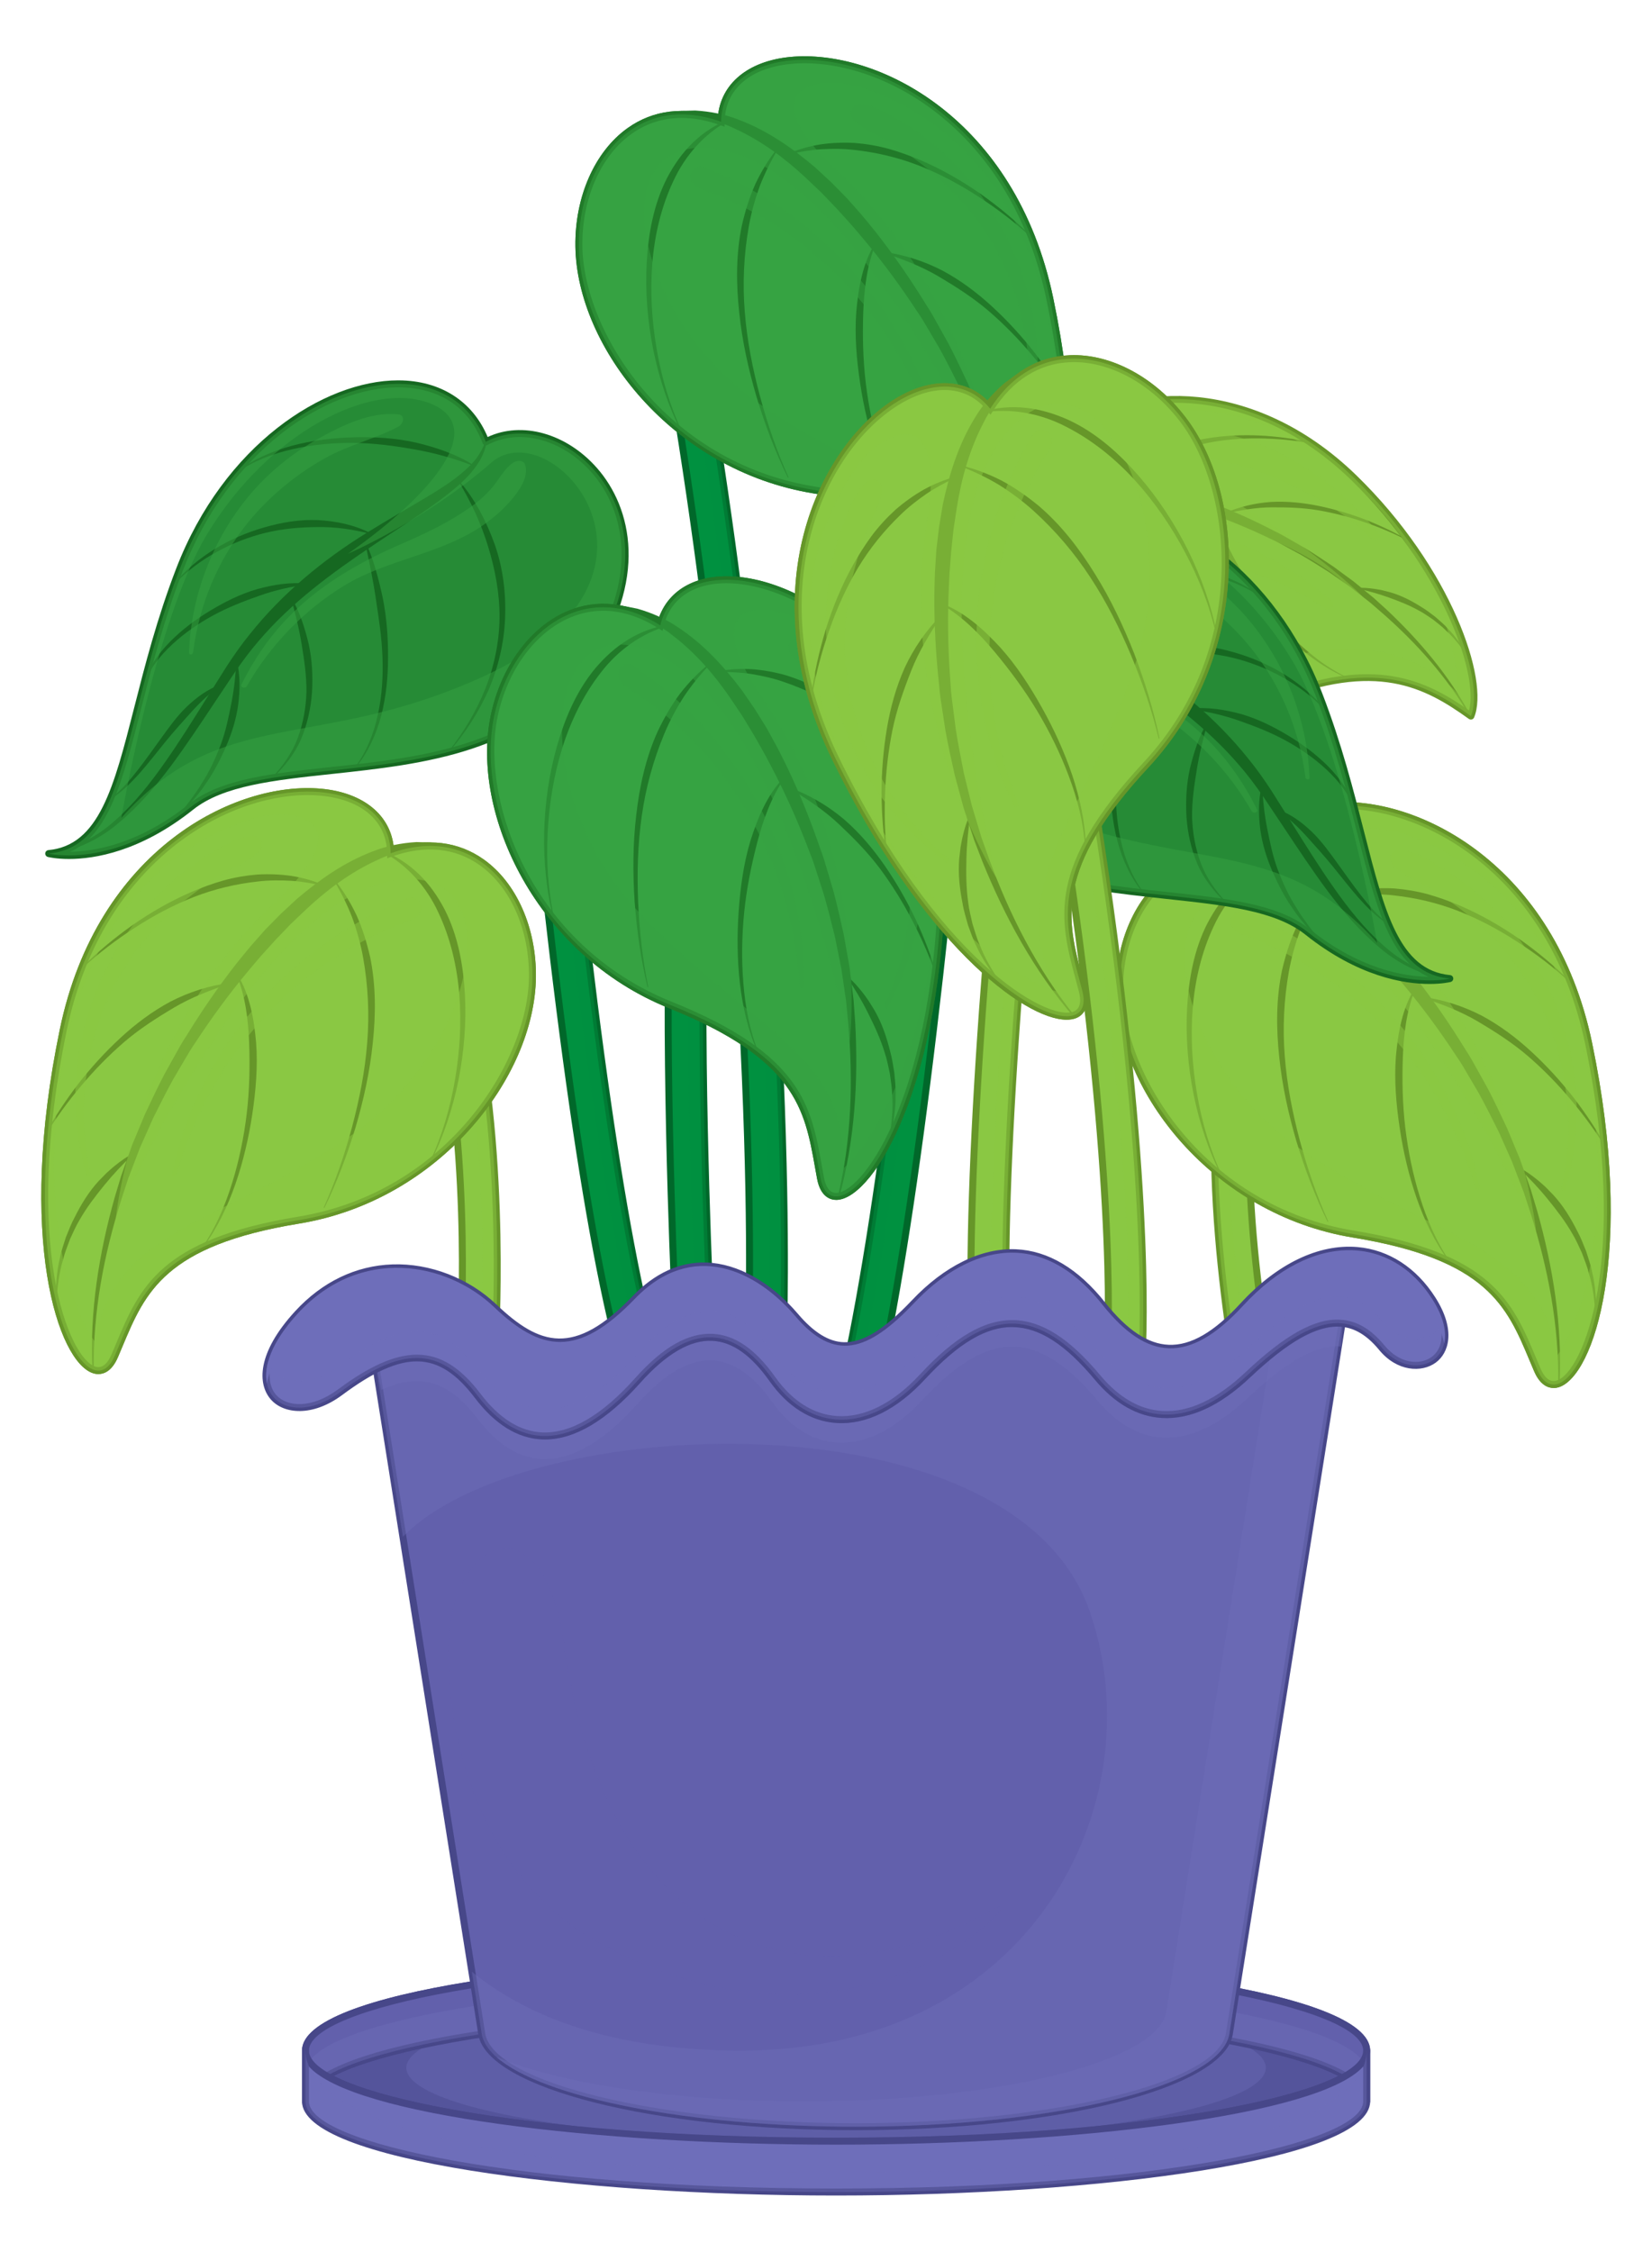 <?xml version="1.0" encoding="utf-8"?>
<!-- Generator: Adobe Illustrator 27.5.0, SVG Export Plug-In . SVG Version: 6.00 Build 0)  -->
<svg version="1.1" id="Layer_2" xmlns="http://www.w3.org/2000/svg" xmlns:xlink="http://www.w3.org/1999/xlink" x="0px" y="0px"
	 viewBox="0 0 388.356 529.211" style="enable-background:new 0 0 388.356 529.211;" xml:space="preserve">
<g>
	<g>
		<g>
			<g>
				<path style="fill:#8AC843;" d="M296.2,331.597c0.01-0.001,0.019-0.003,0.028-0.004c2.222-0.362,3.738-2.432,3.392-4.657
					c-0.013-0.087-0.06-0.345-0.138-0.761c-2.831-15.188-11.244-66.861-0.664-94.172c0.817-2.109-0.231-4.482-2.34-5.298
					c-2.111-0.816-4.48,0.23-5.3,2.34c-11.36,29.325-2.68,82.908,0.25,98.631l0.101,0.544
					C291.906,330.43,293.988,331.941,296.2,331.597z"/>
				<path style="fill:#669629;" d="M295.578,332.465c-2.352,0-4.449-1.715-4.856-4.107l-0.099-0.533
					c-2.94-15.777-11.646-69.551-0.208-99.076c0.981-2.525,3.833-3.784,6.359-2.81c2.528,0.981,3.787,3.834,2.809,6.36
					c-10.502,27.109-2.116,78.593,0.705,93.726c0.081,0.434,0.13,0.702,0.142,0.793c0.412,2.643-1.414,5.15-4.07,5.582l-0.035,0.006
					C296.075,332.446,295.826,332.465,295.578,332.465z M295.007,227.248c-1.315,0-2.559,0.797-3.064,2.093
					c-11.281,29.121-2.629,82.515,0.292,98.185l0.101,0.546c0.302,1.774,1.977,2.995,3.735,2.717l0.024-0.003
					c1.774-0.29,2.991-1.958,2.716-3.722c-0.014-0.093-0.059-0.339-0.134-0.738c-2.84-15.241-11.279-67.107-0.622-94.618
					c0.653-1.685-0.187-3.586-1.872-4.24C295.797,227.318,295.398,227.248,295.007,227.248z"/>
			</g>
			<path style="opacity:0.5;fill:#8AC843;" d="M291.179,229.045c0.717-1.846,2.621-2.878,4.499-2.561
				c-0.479,0.421-0.878,0.945-1.125,1.581c-11.36,29.325-2.68,82.908,0.25,98.631l0.101,0.544c0.302,1.777,1.713,3.083,3.401,3.356
				c-0.564,0.505-1.272,0.865-2.076,0.996c-0.009,0.001-0.019,0.003-0.028,0.004c-2.212,0.344-4.294-1.167-4.671-3.377l-0.101-0.544
				C288.499,311.953,279.819,258.37,291.179,229.045z"/>
		</g>
		<g>
			<g>
				<g>
					<path style="fill:#8AC843;" d="M296.529,203.819c0.355-26.167,64.285-19.544,76.956,41.507
						c12.671,61.051-6.047,90.712-12.095,76.601c-6.047-14.111-9.126-26.316-43.196-31.892s-54.733-35.308-55.003-57.092
						C262.959,214.225,275.865,196.372,296.529,203.819z"/>
					<path style="fill:#669629;" d="M365.244,326.202c-1.338,0-3.21-0.693-4.606-3.952c-0.366-0.854-0.722-1.702-1.074-2.541
						c-5.332-12.717-9.937-23.701-41.501-28.867c-32.951-5.392-55.399-34.286-55.691-57.891
						c-0.144-11.59,4.546-22.193,12.238-27.669c5.982-4.259,13.275-5.149,21.154-2.592c0.656-7.754,7.048-13.093,16.961-14.043
						c20.283-1.941,52.802,14.304,61.563,56.512c10.169,48.996,0.454,78.247-7.841,80.857
						C366.149,326.111,365.732,326.202,365.244,326.202z M287.257,202.911c-4.279,0-8.233,1.242-11.697,3.707
						c-7.262,5.169-11.687,15.253-11.55,26.315c0.246,19.913,19.259,50.556,54.316,56.294c32.461,5.312,37.229,16.683,42.748,29.849
						c0.35,0.835,0.704,1.678,1.068,2.528c0.698,1.629,1.922,3.456,3.812,2.85c6.176-1.942,17.246-28.283,6.728-78.961
						c-8.554-41.216-40.122-57.097-59.801-55.212c-9.624,0.922-15.431,5.987-15.533,13.55l-0.016,1.149l-1.081-0.389
						C293.141,203.469,290.126,202.911,287.257,202.911z"/>
				</g>
				<g>
					<path style="fill:#8AC843;" d="M296.529,203.819c0.355-26.167,64.285-19.544,76.956,41.507
						c12.671,61.051-6.047,90.712-12.095,76.601c-6.047-14.111-9.126-26.316-43.196-31.892s-54.733-35.308-55.003-57.092
						C262.959,214.225,275.865,196.372,296.529,203.819z"/>
					<path style="fill:#669629;" d="M365.244,326.202c-1.338,0-3.21-0.693-4.606-3.952c-0.366-0.854-0.722-1.702-1.074-2.541
						c-5.332-12.717-9.937-23.701-41.501-28.867c-32.951-5.392-55.399-34.286-55.691-57.891
						c-0.144-11.59,4.546-22.193,12.238-27.669c5.982-4.259,13.275-5.149,21.154-2.592c0.656-7.754,7.048-13.093,16.961-14.043
						c20.283-1.941,52.802,14.304,61.563,56.512c10.169,48.996,0.454,78.247-7.841,80.857
						C366.149,326.111,365.732,326.202,365.244,326.202z M287.257,202.911c-4.279,0-8.233,1.242-11.697,3.707
						c-7.262,5.169-11.687,15.253-11.55,26.315c0.246,19.913,19.259,50.556,54.316,56.294c32.461,5.312,37.229,16.683,42.748,29.849
						c0.35,0.835,0.704,1.678,1.068,2.528c0.698,1.629,1.922,3.456,3.812,2.85c6.176-1.942,17.246-28.283,6.728-78.961
						c-8.554-41.216-40.122-57.097-59.801-55.212c-9.624,0.922-15.431,5.987-15.533,13.55l-0.016,1.149l-1.081-0.389
						C293.141,203.469,290.126,202.911,287.257,202.911z"/>
				</g>
				<g>
					<path style="fill:#669629;" d="M280.208,203.115c1.633-0.527,3.241-1.319,4.993-1.491c0.864-0.12,1.728-0.372,2.606-0.383
						l2.645-0.065c3.51,0.202,7.041,0.893,10.312,2.21c6.62,2.512,12.456,6.61,17.763,11.117l3.836,3.557l3.66,3.723l3.447,3.908
						c1.125,1.322,2.195,2.687,3.294,4.028c4.277,5.458,8.19,11.161,11.812,17.068c0.963,1.439,1.805,2.951,2.635,4.47l2.521,4.535
						c1.602,3.063,3.065,6.201,4.54,9.324l1.994,4.786l0.996,2.392l0.869,2.441l1.737,4.88l1.492,4.959
						c3.746,13.263,5.953,27.055,5.267,40.83l-0.327-0.025c0.245-13.702-2.388-27.343-6.509-40.33l-1.592-4.866l-1.831-4.78
						l-0.915-2.388l-1.04-2.338l-2.078-4.672c-1.529-3.046-3.043-6.102-4.692-9.08l-2.589-4.405
						c-0.851-1.475-1.714-2.942-2.696-4.335c-3.73-5.691-7.762-11.204-12.117-16.426c-1.1-1.294-2.172-2.613-3.295-3.886
						l-3.415-3.77l-3.514-3.664l-3.672-3.49c-4.916-4.615-10.394-8.652-16.457-11.453c-3.002-1.489-6.248-2.364-9.548-2.829
						c-3.329-0.49-6.695-0.05-10.02,0.755L280.208,203.115z"/>
				</g>
				<g>
					<g>
						<path style="fill:#669629;" d="M369.133,230.95c-3.839-3.594-8.053-6.777-12.454-9.627c-4.398-2.855-9.04-5.33-13.895-7.241
							c-4.866-1.893-9.951-3.087-15.085-3.647c-2.57-0.31-5.162-0.301-7.755-0.166c-2.595,0.165-5.162,0.635-7.742,1.2l-0.052-0.155
							c2.445-1.015,5.02-1.768,7.667-2.18c2.647-0.385,5.341-0.48,8.021-0.331c2.675,0.218,5.327,0.673,7.91,1.377
							c2.572,0.736,5.085,1.642,7.531,2.689c4.89,2.103,9.509,4.758,13.855,7.775c4.318,3.058,8.411,6.426,12.113,10.191
							L369.133,230.95z"/>
					</g>
					<g>
						<path style="fill:#669629;" d="M377.722,270.195c-2.459-4.142-5.336-8.029-8.424-11.707
							c-3.082-3.687-6.447-7.127-10.065-10.257c-3.636-3.125-7.659-5.704-11.74-8.127c-4.106-2.44-8.557-4.114-13.146-5.666
							l0.032-0.161c4.809,0.636,9.539,2.144,13.897,4.388c4.321,2.309,8.255,5.279,11.825,8.584
							c3.571,3.308,6.854,6.903,9.834,10.725c2.944,3.849,5.651,7.876,7.93,12.144L377.722,270.195z"/>
					</g>
					<g>
						<path style="fill:#669629;" d="M312.104,287.15c-2.963-6.06-5.349-12.392-7.315-18.854
							c-1.899-6.479-3.373-13.111-4.061-19.863c-0.724-6.73-0.764-13.631,0.641-20.335c0.768-3.329,1.77-6.609,3.174-9.721
							c1.457-3.087,3.248-6.001,5.387-8.622l0.132,0.096c-1.749,2.883-3.262,5.864-4.466,8.967c-1.147,3.125-2.038,6.33-2.62,9.598
							c-1.153,6.531-1.482,13.23-0.943,19.897c0.515,6.669,1.814,13.277,3.544,19.76c1.744,6.48,3.917,12.87,6.673,19.005
							L312.104,287.15z"/>
					</g>
					<g>
						<path style="fill:#669629;" d="M375.085,309.141c-0.23-3.369-0.581-6.736-1.594-9.943c-0.374-1.635-1.052-3.177-1.611-4.747
							c-0.718-1.51-1.357-3.054-2.232-4.478c-1.65-2.9-3.677-5.548-5.778-8.122c-2.097-2.587-4.394-5.017-6.863-7.342l0.091-0.137
							c1.527,0.791,2.927,1.793,4.26,2.873c0.682,0.524,1.293,1.128,1.944,1.693l1.808,1.841c2.347,2.529,4.159,5.51,5.695,8.575
							c0.827,1.507,1.412,3.13,2.069,4.709c0.499,1.642,1.11,3.245,1.413,4.934c0.818,3.328,0.952,6.762,0.963,10.144
							L375.085,309.141z"/>
					</g>
					<g>
						<path style="fill:#669629;" d="M340.618,296.418c-3.341-4.497-5.764-9.627-7.619-14.91
							c-1.826-5.303-3.107-10.787-3.944-16.338c-0.832-5.546-1.325-11.19-0.908-16.824c0.495-5.572,1.483-11.352,4.476-16.176
							l0.143,0.08c-2.103,5.162-2.779,10.687-2.983,16.189c-0.196,5.506-0.076,11.051,0.571,16.555
							c0.664,5.498,1.771,10.956,3.422,16.255c1.63,5.297,3.827,10.469,6.974,15.073L340.618,296.418z"/>
					</g>
					<g>
						<path style="fill:#669629;" d="M287.147,276.374c-3.085-6.032-5.2-12.544-6.56-19.194c-1.316-6.662-1.886-13.491-1.515-20.306
							c0.38-6.784,1.613-13.696,4.767-19.875c1.601-3.053,3.594-5.934,6.089-8.324c2.484-2.391,5.423-4.301,8.615-5.481l0.067,0.149
							c-5.989,3.177-10.539,8.376-13.302,14.38c-2.823,5.983-4.377,12.571-4.928,19.239c-0.527,6.678-0.132,13.439,1.012,20.066
							c1.134,6.628,3.022,13.162,5.902,19.272L287.147,276.374z"/>
					</g>
				</g>
			</g>
			<path style="opacity:0.5;fill:#8AC843;" d="M263.191,232.943c0.27,21.784,20.933,51.516,55.003,57.092
				c34.07,5.576,37.149,17.781,43.196,31.892c6.048,14.111,24.766-15.55,12.095-76.601s-76.601-67.674-76.956-41.507
				C275.865,196.372,262.959,214.225,263.191,232.943z M298.73,210.918c31.277,8.444,61.418,76.541,62.394,78.547
				c0,0-4.117-43.04-37.643-74.38c-20.624-19.279-4.232-22.846,6.863-18.984c11.095,3.861,41.135,17.323,44.906,70.233
				c2.639,37.029-9.07,52.092-9.07,52.092c-5.473-26.867-28.078-26.507-59.936-48.008
				C274.384,248.916,267.453,202.475,298.73,210.918z"/>
			<path style="opacity:0.5;fill:#8AC843;" d="M328.792,199.76c3.273,0.108,6.003,1.699,8.774,3.307
				c2.647,1.537,5.187,3.259,7.596,5.147c4.753,3.725,8.957,8.288,12.471,13.189c7.477,10.426,12.016,22.761,12.882,35.576
				c0.514,7.606-0.439,15.206-2.475,22.54c-0.153,0.55-0.998,0.127-0.887-0.374c2.796-12.656,1.683-26.377-3.057-38.443
				c-4.214-10.726-11.465-19.975-20.618-26.936c-2.441-1.856-4.932-3.631-7.582-5.182c-2.84-1.662-5.939-2.834-8.353-5.125
				C326.323,202.301,326.879,199.697,328.792,199.76z"/>
			<path style="opacity:0.5;fill:#8AC843;" d="M292.389,214.416c21.557,8.435,39.548,25.226,49.364,46.213
				c2.75,5.878,4.764,12.031,6.077,18.384c0.136,0.657-0.901,0.631-1.055,0.085c-5.945-21.135-19.749-39.929-38.41-51.57
				c-5.266-3.285-10.863-5.987-16.724-8.031c-1.36-0.474-2.525-1.827-2.294-3.343C289.555,214.788,291.081,213.905,292.389,214.416z
				"/>
		</g>
	</g>
	<g>
		<g>
			<g>
				<path style="fill:#8AC843;" d="M232.623,320.052c-0.267,0-0.539-0.026-0.811-0.081c-2.07-0.416-3.459-2.325-3.274-4.381
					c0-0.279-0.022-0.758-0.051-1.466c-1.421-36.419,3.466-104.49,13.76-191.675c0.264-2.247,2.299-3.849,4.547-3.588
					c2.246,0.266,3.853,2.301,3.587,4.548c-10.245,86.774-15.113,154.39-13.709,190.395c0.072,1.822,0.091,2.312-0.038,2.957
					C236.244,318.707,234.533,320.052,232.623,320.052z M228.602,315.148c-0.016,0.081-0.043,0.203-0.058,0.372
					C228.559,315.396,228.578,315.272,228.602,315.148z"/>
				<path style="fill:#669629;" d="M232.623,320.871c-0.32,0-0.646-0.032-0.972-0.098c-2.465-0.496-4.154-2.755-3.929-5.258
					c-0.003-0.149-0.018-0.502-0.039-1.003l-0.014-0.355c-1.422-36.464,3.465-104.582,13.765-191.803
					c0.315-2.686,2.763-4.609,5.455-4.307c1.306,0.155,2.471,0.808,3.285,1.838c0.813,1.032,1.176,2.317,1.022,3.621
					c-10.24,86.734-15.107,154.304-13.704,190.266c0.074,1.85,0.095,2.41-0.054,3.15
					C236.978,319.211,234.953,320.871,232.623,320.871z M229.355,315.614c-0.141,1.731,0.982,3.226,2.618,3.554
					c1.792,0.357,3.509-0.83,3.858-2.568c0.106-0.531,0.095-0.936,0.023-2.763c-1.406-36.043,3.464-103.705,13.714-190.522
					c0.103-0.869-0.139-1.726-0.682-2.414c-0.542-0.686-1.319-1.122-2.188-1.226c-1.794-0.206-3.427,1.08-3.638,2.872
					c-10.29,87.14-15.174,155.165-13.755,191.546l0.014,0.354c0.014,0.347,0.026,0.629,0.033,0.848l0.054,0.01
					c-0.021,0.104-0.037,0.206-0.049,0.312L229.355,315.614z"/>
			</g>
			<path style="opacity:0.5;fill:#8AC843;" d="M246.794,118.862c-0.613-0.071-1.205,0.007-1.755,0.188
				c1.272,0.821,2.048,2.306,1.858,3.911c-10.245,86.774-15.113,154.39-13.709,190.395c0.072,1.822,0.091,2.312-0.038,2.957
				c-0.302,1.503-1.394,2.64-2.756,3.082c0.42,0.272,0.897,0.471,1.418,0.576c0.272,0.054,0.544,0.081,0.811,0.081
				c1.91,0,3.621-1.345,4.011-3.29c0.13-0.645,0.11-1.134,0.038-2.957c-1.405-36.005,3.464-103.621,13.709-190.395
				C250.647,121.163,249.04,119.128,246.794,118.862z"/>
		</g>
		<g>
			<g>
				<g>
					<path style="fill:#8AC843;" d="M250.515,115.498c-10.235-17.542,33.088-36.928,67.781-3.196
						c21.966,21.358,30.973,47.725,27.485,55.992c-9.668-6.963-21.473-14.063-46.359-4.137c-24.886,9.926-50.523-1.575-59.42-15.952
						C232.357,135.851,233.795,118.815,250.515,115.498z"/>
					<path style="fill:#669629;" d="M345.781,169.113c-0.17,0-0.338-0.053-0.478-0.155c-10.465-7.533-21.821-13.515-45.578-4.038
						c-11.49,4.582-24.367,4.995-36.261,1.155c-10.459-3.376-19.491-9.896-24.159-17.44c-4.765-7.699-5.894-16.691-2.947-23.464
						c2.27-5.218,6.728-8.742,12.93-10.242c-2.518-5.285-0.752-10.949,4.858-15.338c11.682-9.134,40.324-11.595,64.72,12.123
						c22.368,21.749,31.328,48.225,27.669,56.897c-0.097,0.23-0.293,0.403-0.533,0.47
						C345.93,169.103,345.856,169.113,345.781,169.113z M276.453,94.663c-8.988,0-16.587,2.534-21.297,6.219
						c-5.333,4.171-6.766,9.349-3.934,14.203c0.134,0.229,0.149,0.507,0.04,0.749c-0.109,0.242-0.328,0.416-0.588,0.467
						c-6.209,1.232-10.64,4.525-12.814,9.521c-2.736,6.288-1.649,14.699,2.838,21.95c8.097,13.088,32.903,25.801,58.419,15.622
						c23.802-9.491,36.013-3.629,46.24,3.59c2.358-9.032-6.902-33.939-27.633-54.097C303.971,99.516,288.884,94.663,276.453,94.663z
						"/>
				</g>
				<g>
					<path style="fill:#669629;" d="M239.382,121.561c0.874-1.004,1.627-2.174,2.723-2.989c0.526-0.426,1-0.939,1.579-1.297
						l1.733-1.102c2.415-1.271,5.039-2.224,7.742-2.657c5.407-0.979,10.927-0.589,16.26,0.284l3.974,0.83l3.924,1.011l3.856,1.219
						c1.277,0.429,2.534,0.908,3.802,1.36c5.029,1.918,9.912,4.144,14.685,6.622c1.216,0.572,2.381,1.24,3.541,1.918l3.491,2.007
						c2.291,1.396,4.52,2.897,6.75,4.383l3.241,2.385l1.619,1.192l1.555,1.275l3.108,2.55l2.977,2.7
						c7.798,7.32,14.785,15.608,19.841,25.041l-0.227,0.114c-5.32-9.209-12.53-17.226-20.467-24.212l-3.005-2.598l-3.13-2.446
						l-1.564-1.222l-1.627-1.138l-3.252-2.275c-2.235-1.413-4.465-2.84-6.754-4.16l-3.484-1.893c-1.156-0.64-2.317-1.27-3.528-1.803
						c-4.758-2.291-9.645-4.343-14.63-6.074c-1.249-0.42-2.49-0.868-3.746-1.265l-3.779-1.14l-3.803-1.031l-3.838-0.851
						c-5.116-1.102-10.374-1.593-15.526-1.03c-2.592,0.211-5.101,0.928-7.481,1.94c-2.41,1.006-4.472,2.646-6.36,4.512
						L239.382,121.561z"/>
				</g>
				<g>
					<g>
						<path style="fill:#669629;" d="M309.649,104.485c-3.991-0.854-8.067-1.284-12.133-1.418
							c-4.066-0.138-8.144,0.073-12.137,0.745c-3.993,0.688-7.852,1.929-11.49,3.612c-1.833,0.822-3.553,1.865-5.223,2.993
							c-1.66,1.148-3.178,2.488-4.667,3.896l-0.097-0.082c1.22-1.653,2.631-3.185,4.226-4.518c1.606-1.315,3.359-2.457,5.201-3.43
							c1.866-0.926,3.812-1.684,5.811-2.249c2.005-0.539,4.038-0.943,6.084-1.226c4.093-0.558,8.227-0.642,12.324-0.375
							c4.095,0.305,8.164,0.907,12.133,1.929L309.649,104.485z"/>
					</g>
					<g>
						<path style="fill:#669629;" d="M331.065,127.143c-3.293-1.77-6.761-3.203-10.286-4.414c-3.525-1.218-7.138-2.159-10.797-2.793
							c-3.668-0.623-7.375-0.728-11.059-0.706c-3.707,0.02-7.336,0.689-11.008,1.493l-0.043-0.12
							c3.452-1.502,7.201-2.391,10.996-2.643c3.797-0.194,7.602,0.207,11.298,0.976c3.699,0.771,7.32,1.848,10.831,3.196
							c3.498,1.381,6.91,2.976,10.133,4.902L331.065,127.143z"/>
					</g>
					<g>
						<path style="fill:#669629;" d="M294.218,164.675c-4.395-2.844-8.515-6.1-12.408-9.609c-3.855-3.548-7.49-7.368-10.648-11.583
							c-3.175-4.185-5.963-8.758-7.711-13.778c-0.822-2.521-1.468-5.103-1.78-7.734c-0.267-2.636-0.241-5.29,0.132-7.889
							l0.127,0.011c-0.009,2.617,0.177,5.204,0.619,7.749c0.488,2.537,1.178,5.024,2.098,7.43c1.847,4.804,4.309,9.39,7.335,13.608
							c3.011,4.228,6.519,8.103,10.263,11.721c3.753,3.611,7.755,6.991,12.043,9.967L294.218,164.675z"/>
					</g>
					<g>
						<path style="fill:#669629;" d="M344.897,154.095c-1.501-2.148-3.082-4.246-5.039-5.974c-0.903-0.938-1.971-1.691-2.971-2.512
							c-1.081-0.717-2.124-1.488-3.276-2.084c-2.258-1.268-4.665-2.218-7.092-3.088c-2.43-0.881-4.929-1.577-7.502-2.136
							l0.006-0.127c1.332-0.085,2.664,0.021,3.982,0.205c0.664,0.076,1.311,0.232,1.97,0.348l1.939,0.501
							c2.573,0.742,4.971,2,7.218,3.423c1.153,0.671,2.192,1.516,3.26,2.303c0.988,0.892,2.037,1.713,2.914,2.715
							c1.875,1.886,3.339,4.115,4.7,6.359L344.897,154.095z"/>
					</g>
					<g>
						<path style="fill:#669629;" d="M316.887,159.428c-4.021-1.653-7.686-4.095-11.033-6.866c-3.336-2.796-6.383-5.93-9.16-9.285
							c-2.773-3.355-5.359-6.91-7.336-10.823c-1.901-3.903-3.557-8.142-3.497-12.547l0.127-0.004
							c0.668,4.274,2.429,8.218,4.495,11.959c2.073,3.74,4.372,7.378,7.005,10.78c2.642,3.39,5.562,6.577,8.78,9.439
							c3.203,2.87,6.734,5.43,10.669,7.231L316.887,159.428z"/>
					</g>
					<g>
						<path style="fill:#669629;" d="M273.311,167.497c-4.465-2.776-8.478-6.26-12.043-10.138
							c-3.541-3.903-6.652-8.216-9.133-12.896c-2.462-4.663-4.408-9.753-4.783-15.123c-0.157-2.671,0.015-5.384,0.718-7.971
							c0.695-2.584,1.884-5.03,3.535-7.091l0.104,0.072c-2.711,4.509-3.656,9.787-3.09,14.885c0.517,5.108,2.12,10.11,4.422,14.765
							c2.322,4.651,5.29,8.989,8.703,12.938c3.406,3.953,7.276,7.543,11.636,10.453L273.311,167.497z"/>
					</g>
				</g>
			</g>
			<path style="opacity:0.5;fill:#8AC843;" d="M318.296,112.302c-34.693-33.732-78.016-14.346-67.781,3.196
				c-16.72,3.318-18.158,20.353-10.513,32.706c8.897,14.377,34.534,25.879,59.42,15.952c24.886-9.926,36.691-2.826,46.359,4.137
				C349.269,160.027,340.262,133.66,318.296,112.302z M342.835,163.262c0,0-10.68-14.346-35.11-9.923
				c-28.763,5.206-76.485,1.259-66.028-26.196c6.868-18.033,56.679-5.53,74.065,9.648c17.385,15.178-15.209-18.421-42.381-26.123
				c-27.172-7.702,7.34-26.457,38.772-2.22C343.582,132.685,342.835,163.262,342.835,163.262z"/>
			<path style="opacity:0.5;fill:#8AC843;" d="M324.163,125.338c-7.022-8.18-14.745-15.032-24.668-19.493
				c-4.843-2.178-9.876-3.779-15.097-4.748c-3.45-0.64-14.664-3.136-13.543,3.395c0.111,0.65,0.918,1.342,1.512,1.523
				c2.232,0.68,4.598,0.625,6.9,0.892c2.241,0.259,4.458,0.642,6.664,1.108c4.43,0.935,8.762,2.213,12.955,3.929
				c8.451,3.459,17.04,8.122,23.496,14.689C323.214,127.479,324.974,126.282,324.163,125.338z"/>
			<path style="opacity:0.5;fill:#8AC843;" d="M313.1,141.177c-9.392-7.657-19.295-13.706-31.158-16.674
				c-5.79-1.449-11.676-2.222-17.645-2.259c-3.944-0.024-16.846-0.561-14.311,6.443c0.252,0.697,1.282,1.302,1.975,1.385
				c2.604,0.31,5.211-0.22,7.811-0.382c2.53-0.158,5.059-0.174,7.593-0.096c5.086,0.156,10.133,0.711,15.112,1.777
				c10.036,2.151,20.464,5.607,28.909,11.591C312.475,143.733,314.184,142.06,313.1,141.177z"/>
		</g>
	</g>
	<g>
		<g>
			<g>
				<path style="fill:#009140;" d="M148.679,318.05c-2.112,0-3.85-1.598-4.072-3.65c-0.056-0.274-0.171-0.739-0.338-1.426
					c-8.562-35.424-17.168-103.126-24.233-190.635c-0.181-2.255,1.499-4.23,3.754-4.412c2.232-0.206,4.23,1.497,4.413,3.753
					c7.032,87.096,15.566,154.349,24.03,189.37c0.427,1.771,0.542,2.247,0.542,2.905C152.775,316.216,150.941,318.05,148.679,318.05
					z M144.583,313.954c0,0.083-0.003,0.209,0.018,0.377C144.589,314.207,144.583,314.081,144.583,313.954z"/>
				<path style="fill:#00682A;" d="M148.679,318.87c-2.515,0-4.616-1.883-4.886-4.381c-0.033-0.142-0.117-0.486-0.235-0.974
					l-0.084-0.349c-8.572-35.464-17.185-103.212-24.254-190.762c-0.105-1.309,0.306-2.579,1.157-3.579c0.85-1,2.04-1.61,3.348-1.714
					c1.276-0.128,2.542,0.282,3.549,1.125c1.019,0.858,1.639,2.056,1.746,3.378c7.028,87.054,15.555,154.261,24.009,189.243
					c0.435,1.802,0.566,2.344,0.566,3.098C153.594,316.665,151.389,318.87,148.679,318.87z M145.412,314.257
					c0.201,1.73,1.597,2.974,3.267,2.974c1.807,0,3.277-1.47,3.277-3.277c0-0.541-0.09-0.934-0.518-2.707
					c-8.476-35.069-17.018-102.366-24.053-189.503c-0.071-0.88-0.486-1.682-1.167-2.254c-0.667-0.56-1.501-0.841-2.354-0.747
					c-0.882,0.07-1.674,0.477-2.242,1.142c-0.567,0.667-0.841,1.515-0.77,2.387c7.062,87.467,15.661,155.124,24.213,190.509
					l0.084,0.347c0.082,0.339,0.149,0.613,0.198,0.826h0.054c0,0.101,0.006,0.203,0.014,0.302H145.412z"/>
			</g>
			<path style="opacity:0.5;fill:#009140;" d="M152.233,311.049c-8.464-35.021-16.998-102.274-24.03-189.37
				c-0.182-2.256-2.181-3.959-4.413-3.753c-0.33,0.027-0.643,0.102-0.944,0.201c1.031,0.67,1.766,1.786,1.873,3.103
				c7.032,87.096,15.566,154.349,24.03,189.37c0.427,1.771,0.542,2.247,0.542,2.905c0,1.821-1.196,3.346-2.839,3.879
				c0.642,0.418,1.404,0.666,2.227,0.666c2.262,0,4.096-1.834,4.096-4.096C152.775,313.296,152.66,312.82,152.233,311.049z"/>
		</g>
		<g>
			<g>
				<g>
					<path style="fill:#268B36;" d="M114.209,103.84c-9.954-26.435-55.289-13.36-72.027,30.067
						c-13.547,35.147-11.992,64.944-30.729,66.699c0,0,14.975,3.753,33.47-10.987c18.495-14.74,69.401-0.382,92.888-33.727
						C162.271,121.165,131.997,94.312,114.209,103.84z"/>
					<path style="fill:#166821;" d="M16.224,201.875c-2.975,0-4.762-0.424-4.97-0.475c-0.387-0.098-0.648-0.459-0.618-0.858
						c0.03-0.398,0.343-0.717,0.741-0.754c11.912-1.115,15.381-14.715,20.182-33.54c2.494-9.781,5.322-20.867,9.859-32.637
						C52.616,104.556,76.124,89.39,93.611,89.39c0.039,0,0.078,0,0.117,0.002c9.808,0.037,17.379,4.877,20.913,13.315
						c8.062-3.77,18.47-0.89,25.641,7.216c8.32,9.401,12.217,26.539-1.802,46.441c-14.506,20.595-38.909,23.216-60.44,25.529
						c-13.712,1.472-25.553,2.744-32.607,8.365C33.009,200.16,22.211,201.875,16.224,201.875z M93.61,91.028
						c-16.927,0-39.729,14.806-50.664,43.172c-4.502,11.68-7.316,22.717-9.8,32.453c-4.278,16.773-7.533,29.537-16.698,33.536
						c5.771-0.077,16.168-1.81,27.965-11.211c7.426-5.918,19.487-7.214,33.452-8.715c21.185-2.275,45.196-4.854,59.276-24.843
						c13.469-19.122,9.82-35.478,1.914-44.412c-6.909-7.805-16.969-10.451-24.458-6.446c-0.21,0.115-0.454,0.128-0.675,0.045
						c-0.221-0.083-0.395-0.258-0.478-0.478c-3.167-8.41-10.17-13.061-19.721-13.098C93.685,91.028,93.646,91.028,93.61,91.028z"/>
				</g>
				<path style="fill:#166821;" d="M11.434,200.443c5.925-0.895,11.402-3.749,15.782-7.765c4.451-3.954,8.169-8.67,11.594-13.562
					c3.436-4.894,6.61-9.985,9.796-15.08l4.813-7.643c1.673-2.546,3.424-5.052,5.358-7.412c7.626-9.547,17.201-17.455,27.493-23.796
					c5.136-3.2,10.391-6.134,15.476-9.233c2.53-1.562,5.022-3.189,7.227-5.122c1.116-0.951,2.152-1.988,3.048-3.143
					c0.855-1.177,1.574-2.462,2.028-3.882c0.024-0.087,0.115-0.138,0.202-0.114c0.079,0.022,0.127,0.104,0.118,0.182
					c-0.225,1.518-0.787,2.987-1.559,4.336c-0.794,1.332-1.755,2.56-2.8,3.696c-2.129,2.241-4.553,4.122-6.987,5.938
					c-4.9,3.599-10.035,6.735-14.975,10.091c-9.911,6.611-19.556,13.657-27.253,22.716c-1.94,2.238-3.702,4.622-5.397,7.052
					l-5.002,7.484c-3.325,5.008-6.653,10.038-10.261,14.89c-3.639,4.816-7.592,9.477-12.285,13.35
					c-4.615,3.936-10.356,6.662-16.379,7.34c-0.09,0.01-0.171-0.054-0.181-0.144C11.281,200.536,11.347,200.455,11.434,200.443z"/>
				<g>
					<path style="fill:#166821;" d="M111.286,109.477c-4.524-1.744-9.141-3.047-13.86-3.859c-4.702-0.845-9.466-1.472-14.267-1.528
						c-4.794-0.045-9.609,0.38-14.291,1.454c-4.673,1.055-9.265,2.762-13.222,5.553l-0.099-0.13
						c3.85-2.987,8.427-4.934,13.123-6.218c4.719-1.251,9.599-1.85,14.482-1.97c4.88-0.122,9.811,0.152,14.599,1.233
						c4.759,1.12,9.472,2.715,13.611,5.319L111.286,109.477z"/>
					<path style="fill:#166821;" d="M87.034,125.446c-4.075-1.046-8.184-1.636-12.31-1.578c-4.11,0.02-8.244,0.371-12.276,1.349
						c-4.022,0.986-7.928,2.501-11.563,4.526c-3.645,2.002-7.035,4.523-9.901,7.584l-0.123-0.108
						c5.455-6.457,13.088-10.929,21.251-13.268c4.082-1.177,8.358-1.918,12.647-1.72c4.266,0.237,8.551,1.121,12.332,3.063
						L87.034,125.446z"/>
					<path style="fill:#166821;" d="M72.366,137.355c-3.952,0.478-7.769,1.363-11.46,2.674c-3.686,1.29-7.344,2.722-10.798,4.597
						c-3.44,1.885-6.711,4.118-9.588,6.795c-2.865,2.655-5.427,5.801-6.68,9.574l-0.158-0.044c1.054-3.882,3.491-7.247,6.266-10.116
						c2.826-2.856,6.07-5.272,9.509-7.346c3.437-2.07,7.072-3.895,10.956-5.022c3.88-1.063,7.95-1.74,11.954-1.275L72.366,137.355z"
						/>
					<path style="fill:#166821;" d="M51.883,161.045c-2.556,1.84-4.775,3.944-6.844,6.226c-2.063,2.278-4.137,4.584-6.112,7.005
						c-1.968,2.423-3.892,4.905-5.961,7.278c-2.092,2.342-4.335,4.618-7,6.309l-0.091-0.136c2.516-1.856,4.556-4.239,6.46-6.695
						c1.921-2.451,3.703-5.018,5.552-7.554c1.841-2.537,3.677-5.134,5.978-7.35c2.289-2.196,4.932-4.168,7.942-5.228L51.883,161.045
						z"/>
					<path style="fill:#166821;" d="M55.677,155.3c0.803,3.361,0.759,6.872,0.322,10.292c-0.466,3.428-1.511,6.762-2.892,9.915
						c-1.38,3.149-2.958,6.222-4.969,9.001c-0.927,1.442-2.082,2.715-3.146,4.047c-1.101,1.302-2.343,2.48-3.503,3.72l-0.117-0.114
						c1.078-1.313,2.231-2.557,3.238-3.915c0.969-1.388,2.023-2.71,2.844-4.188c1.844-2.823,3.24-5.906,4.434-9.029
						c1.185-3.142,1.837-6.432,2.494-9.696c0.641-3.278,1.038-6.608,1.134-10.008L55.677,155.3z"/>
					<path style="fill:#166821;" d="M68.598,140.615c1.898,3.304,3.057,6.958,3.95,10.659c0.832,3.725,1.024,7.582,0.802,11.393
						c-0.277,3.815-1.118,7.588-2.604,11.101c-1.539,3.517-3.974,6.51-6.697,9.102l-0.112-0.12c2.558-2.739,4.759-5.803,6.052-9.297
						c1.292-3.473,1.943-7.147,2.051-10.842c0.039-3.707-0.501-7.373-1.1-11.022c-0.583-3.662-1.477-7.281-2.492-10.908
						L68.598,140.615z"/>
					<path style="fill:#166821;" d="M85.964,127.36c1.878,4.231,3.067,8.716,4.03,13.238c0.904,4.539,1.251,9.185,1.231,13.815
						c0.003,4.627-0.444,9.281-1.61,13.77c-1.169,4.48-3.172,8.77-6.092,12.341l-0.129-0.102c2.729-3.686,4.487-7.989,5.424-12.432
						c0.985-4.439,1.261-9.015,1.095-13.555c-0.157-4.55-0.855-9.053-1.534-13.551c-0.658-4.509-1.596-8.977-2.572-13.47
						L85.964,127.36z"/>
					<path style="fill:#166821;" d="M107.826,112.87c3.814,4.384,6.521,9.648,8.498,15.133c1.924,5.525,2.653,11.443,2.415,17.268
						c-0.237,5.836-1.606,11.596-3.902,16.923c-2.357,5.308-5.557,10.191-9.309,14.565l-0.126-0.104
						c3.575-4.503,6.56-9.469,8.678-14.774c2.109-5.304,3.279-10.967,3.349-16.645c0.052-5.686-1.002-11.309-2.663-16.724
						c-1.648-5.43-4.05-10.65-7.068-15.538L107.826,112.87z"/>
				</g>
			</g>
			<path style="opacity:0.5;fill:#36A342;" d="M114.209,103.839c-9.953-26.435-55.289-13.36-72.027,30.067
				c-13.547,35.146-11.992,64.944-30.729,66.699c0,0,14.975,3.753,33.47-10.987c18.495-14.74,69.401-0.382,92.888-33.727
				C162.271,121.165,131.997,94.312,114.209,103.839z M113.44,159.07c-39.375,17.888-61.109,6.42-84.912,33.148
				c0,0,7.982-46.452,20.073-66.538c14.447-24.001,38.531-36.182,52.295-30.955c13.764,5.226,1.821,20.686-19.125,35.431
				c0,0,18.033-7.744,33.76-21.456C129.761,96.293,164.616,135.819,113.44,159.07z"/>
			<path style="opacity:0.5;fill:#36A342;" d="M93.57,97.376c-6.585-0.684-13.455,2.753-19.033,5.896
				c-5.941,3.349-11.447,7.805-15.834,13.044c-8.706,10.396-13.756,23.566-14.276,37.106c-0.022,0.562,0.899,0.428,0.959-0.048
				c1.619-12.888,7.287-25.109,16.354-34.449c4.313-4.443,9.218-8.195,14.621-11.223c5.521-3.094,11.71-4.509,17.282-7.427
				C94.845,99.644,95.406,97.566,93.57,97.376z"/>
			<path style="opacity:0.5;fill:#36A342;" d="M123.495,109.334c-0.351-1.294-1.982-1.183-2.85-0.605
				c-2.082,1.387-3.31,3.928-4.905,5.807c-1.649,1.942-3.576,3.573-5.669,5.019c-4.869,3.362-10.123,5.856-15.541,8.203
				c-10.351,4.483-19.914,9.96-27.669,18.286c-4.061,4.36-7.398,9.394-10.049,14.721c-0.435,0.874,0.829,1.159,1.244,0.437
				c5.503-9.586,13.446-17.839,22.893-23.593c10.215-6.222,22.845-7.358,32.678-14.231c2.509-1.754,4.873-3.822,6.826-6.186
				C122.149,115.138,124.258,112.143,123.495,109.334z"/>
		</g>
	</g>
	<g>
		<g>
			<g>
				<path style="fill:#009140;" d="M196.68,331.479c0-0.658,0.115-1.134,0.542-2.905c8.464-35.021,16.998-102.274,24.03-189.37
					c0.182-2.256,2.181-3.959,4.413-3.753c2.254,0.182,3.934,2.157,3.754,4.412c-7.066,87.51-15.672,155.212-24.233,190.635
					c-0.166,0.687-0.282,1.153-0.338,1.426c-0.222,2.052-1.96,3.65-4.072,3.65C198.514,335.575,196.68,333.742,196.68,331.479z
					 M204.855,331.856c0.021-0.168,0.018-0.294,0.018-0.377C204.872,331.607,204.866,331.732,204.855,331.856z"/>
				<path style="fill:#00682A;" d="M200.776,336.394c-2.71,0-4.915-2.205-4.915-4.915c0-0.752,0.13-1.291,0.561-3.077
					c8.459-35.001,16.985-102.209,24.014-189.263c0.107-1.322,0.727-2.522,1.747-3.379c1.004-0.843,2.266-1.237,3.558-1.125
					c2.691,0.218,4.711,2.594,4.495,5.294c-7.069,87.55-15.682,155.298-24.254,190.762l-0.078,0.322
					c-0.122,0.501-0.208,0.853-0.254,1.077C205.392,334.511,203.291,336.394,200.776,336.394z M225.301,136.255
					c-0.753,0-1.474,0.264-2.064,0.76c-0.682,0.574-1.097,1.374-1.168,2.256c-7.036,87.137-15.577,154.436-24.051,189.496
					c-0.43,1.781-0.519,2.173-0.519,2.712c0,1.806,1.47,3.277,3.277,3.277c1.677,0,3.078-1.254,3.258-2.918
					c0.003-0.018,0.007-0.035,0.01-0.053l-0.006-0.002c0.009-0.101,0.014-0.202,0.014-0.304h0.056
					c0.054-0.237,0.121-0.512,0.203-0.853l0.078-0.32c8.552-35.384,17.151-103.041,24.213-190.507
					c0.145-1.802-1.202-3.386-3.003-3.531C225.5,136.26,225.401,136.255,225.301,136.255z"/>
			</g>
			<path style="opacity:0.5;fill:#009140;" d="M197.223,328.574c8.464-35.021,16.998-102.274,24.03-189.37
				c0.182-2.256,2.181-3.959,4.413-3.753c0.33,0.027,0.643,0.102,0.944,0.201c-1.031,0.67-1.766,1.786-1.873,3.103
				c-7.032,87.096-15.566,154.349-24.03,189.37c-0.427,1.771-0.542,2.247-0.542,2.905c0,1.821,1.196,3.346,2.839,3.879
				c-0.642,0.418-1.404,0.666-2.227,0.666c-2.262,0-4.096-1.834-4.096-4.096C196.68,330.822,196.796,330.346,197.223,328.574z"/>
		</g>
		<g>
			<g>
				<g>
					<path style="fill:#268B36;" d="M238.063,133.212c9.954-26.435,55.289-13.36,72.027,30.067
						c13.547,35.147,11.992,64.944,30.729,66.699c0,0-14.975,3.753-33.47-10.987s-69.401-0.382-92.888-33.727
						C190.001,150.538,220.275,123.685,238.063,133.212z"/>
					<path style="fill:#166821;" d="M336.049,231.248c-5.987,0-16.785-1.714-29.209-11.618c-7.053-5.621-18.895-6.893-32.607-8.365
						c-21.53-2.314-45.934-4.934-60.44-25.529c-14.018-19.902-10.122-37.04-1.802-46.441c7.168-8.105,17.577-10.986,25.641-7.216
						c3.534-8.438,11.105-13.278,20.912-13.315c0.038-0.002,0.079-0.002,0.118-0.002c17.487,0,40.993,15.165,52.192,44.222
						c4.537,11.77,7.365,22.856,9.859,32.637c4.802,18.824,8.27,32.425,20.183,33.541c0.397,0.037,0.71,0.355,0.74,0.754
						c0.03,0.398-0.23,0.76-0.618,0.858C340.81,230.824,339.022,231.248,336.049,231.248z M230.086,132.079
						c-5.873,0-12.116,2.93-16.869,8.301c-7.905,8.934-11.553,25.291,1.914,44.412c14.08,19.989,38.091,22.568,59.276,24.843
						c13.965,1.501,26.027,2.797,33.452,8.715c11.797,9.402,22.194,11.134,27.965,11.211c-9.165-4-12.421-16.763-16.699-33.536
						c-2.484-9.738-5.298-20.773-9.8-32.453c-10.934-28.365-33.736-43.173-50.663-43.173c-0.038,0-0.074,0-0.113,0.002
						c-9.55,0.037-16.553,4.688-19.721,13.097c-0.083,0.221-0.258,0.395-0.478,0.478c-0.221,0.082-0.467,0.067-0.674-0.045
						C235.338,132.682,232.75,132.079,230.086,132.079z"/>
				</g>
				<path style="fill:#166821;" d="M340.8,230.14c-6.023-0.678-11.764-3.404-16.379-7.34c-4.693-3.873-8.645-8.534-12.285-13.35
					c-3.608-4.851-6.935-9.881-10.261-14.889l-5.002-7.484c-1.695-2.43-3.457-4.813-5.397-7.052
					c-7.697-9.059-17.342-16.105-27.253-22.716c-4.941-3.356-10.075-6.492-14.975-10.091c-2.434-1.817-4.857-3.698-6.987-5.938
					c-1.045-1.137-2.005-2.364-2.8-3.696c-0.771-1.349-1.333-2.818-1.559-4.336c-0.013-0.09,0.049-0.173,0.138-0.186
					c0.081-0.012,0.158,0.043,0.182,0.118c0.453,1.42,1.173,2.704,2.028,3.881c0.897,1.155,1.932,2.192,3.048,3.143
					c2.206,1.933,4.698,3.56,7.227,5.122c5.085,3.099,10.34,6.032,15.476,9.233c10.293,6.341,19.867,14.249,27.493,23.796
					c1.935,2.36,3.685,4.865,5.358,7.411l4.813,7.644c3.187,5.096,6.36,10.186,9.796,15.08c3.424,4.891,7.142,9.607,11.594,13.562
					c4.38,4.016,9.857,6.87,15.782,7.765c0.09,0.011,0.154,0.093,0.143,0.183C340.97,230.085,340.887,230.148,340.8,230.14z"/>
				<g>
					<path style="fill:#166821;" d="M240.912,138.704c4.139-2.604,8.852-4.199,13.611-5.319c4.788-1.082,9.719-1.355,14.598-1.233
						c4.883,0.12,9.762,0.718,14.482,1.97c4.695,1.284,9.273,3.23,13.123,6.217l-0.099,0.131c-3.956-2.791-8.549-4.498-13.222-5.553
						c-4.682-1.073-9.497-1.498-14.291-1.454c-4.801,0.056-9.565,0.683-14.267,1.528c-4.72,0.812-9.336,2.115-13.86,3.859
						L240.912,138.704z"/>
					<path style="fill:#166821;" d="M265.18,154.666c3.782-1.942,8.066-2.826,12.332-3.063c4.289-0.198,8.565,0.543,12.647,1.72
						c8.162,2.34,15.796,6.812,21.251,13.269l-0.123,0.108c-2.866-3.062-6.256-5.582-9.901-7.584
						c-3.635-2.024-7.541-3.54-11.563-4.525c-4.031-0.978-8.165-1.328-12.276-1.349c-4.126-0.058-8.234,0.532-12.31,1.578
						L265.18,154.666z"/>
					<path style="fill:#166821;" d="M279.905,166.564c4.005-0.465,8.074,0.212,11.954,1.275c3.884,1.127,7.519,2.952,10.956,5.022
						c3.439,2.074,6.683,4.49,9.509,7.346c2.775,2.869,5.212,6.234,6.266,10.116l-0.158,0.044c-1.253-3.773-3.815-6.918-6.68-9.574
						c-2.877-2.677-6.148-4.91-9.588-6.795c-3.454-1.875-7.112-3.307-10.798-4.597c-3.692-1.31-7.508-2.196-11.46-2.674
						L279.905,166.564z"/>
					<path style="fill:#166821;" d="M300.464,190.272c3.01,1.06,5.653,3.033,7.942,5.228c2.301,2.216,4.137,4.813,5.977,7.35
						c1.849,2.537,3.632,5.104,5.553,7.555c1.904,2.456,3.944,4.84,6.46,6.695l-0.091,0.136c-2.665-1.69-4.908-3.966-7-6.309
						c-2.069-2.373-3.993-4.855-5.961-7.278c-1.974-2.421-4.049-4.728-6.112-7.005c-2.069-2.283-4.288-4.386-6.844-6.226
						L300.464,190.272z"/>
					<path style="fill:#166821;" d="M296.758,184.696c0.096,3.4,0.493,6.73,1.134,10.008c0.657,3.263,1.309,6.553,2.494,9.696
						c1.194,3.123,2.59,6.207,4.434,9.029c0.821,1.478,1.875,2.8,2.844,4.188c1.007,1.358,2.16,2.602,3.238,3.915l-0.117,0.114
						c-1.16-1.24-2.402-2.418-3.503-3.72c-1.064-1.332-2.219-2.605-3.146-4.047c-2.011-2.778-3.589-5.851-4.969-9
						c-1.381-3.152-2.426-6.487-2.892-9.915c-0.437-3.42-0.481-6.931,0.322-10.292L296.758,184.696z"/>
					<path style="fill:#166821;" d="M283.824,170.055c-1.015,3.627-1.909,7.246-2.492,10.908c-0.599,3.649-1.139,7.315-1.1,11.021
						c0.108,3.695,0.759,7.369,2.051,10.842c1.293,3.494,3.493,6.558,6.052,9.297l-0.111,0.12c-2.723-2.593-5.158-5.586-6.697-9.102
						c-1.487-3.513-2.327-7.286-2.604-11.101c-0.222-3.811-0.031-7.668,0.802-11.394c0.894-3.7,2.052-7.355,3.95-10.659
						L283.824,170.055z"/>
					<path style="fill:#166821;" d="M266.462,156.786c-0.975,4.493-1.913,8.961-2.572,13.47c-0.678,4.497-1.377,9.001-1.534,13.551
						c-0.166,4.54,0.111,9.116,1.095,13.555c0.937,4.443,2.695,8.746,5.424,12.432l-0.129,0.102
						c-2.92-3.571-4.923-7.861-6.092-12.341c-1.165-4.489-1.613-9.143-1.609-13.769c-0.02-4.63,0.327-9.275,1.231-13.815
						c0.963-4.522,2.152-9.007,4.03-13.238L266.462,156.786z"/>
					<path style="fill:#166821;" d="M244.574,142.345c-3.018,4.889-5.42,10.108-7.068,15.538
						c-1.661,5.415-2.715,11.038-2.663,16.724c0.069,5.678,1.24,11.34,3.349,16.645c2.118,5.305,5.103,10.271,8.678,14.774
						l-0.126,0.105c-3.751-4.374-6.952-9.257-9.309-14.565c-2.296-5.327-3.665-11.087-3.902-16.923
						c-0.238-5.825,0.492-11.742,2.415-17.268c1.977-5.484,4.684-10.749,8.498-15.133L244.574,142.345z"/>
				</g>
			</g>
			<path style="opacity:0.5;fill:#36A342;" d="M214.462,185.264c23.487,33.344,74.393,18.987,92.888,33.727
				s33.47,10.987,33.47,10.987c-18.737-1.754-17.182-31.552-30.729-66.699c-16.738-43.427-62.074-56.502-72.027-30.067
				C220.275,123.684,190.001,150.538,214.462,185.264z M236.742,138.073c15.727,13.712,33.76,21.456,33.76,21.456
				c-20.946-14.745-32.889-30.205-19.125-35.431c13.764-5.227,37.848,6.954,52.295,30.955
				c12.091,20.086,20.073,66.538,20.073,66.538c-23.803-26.728-45.538-15.26-84.912-33.148
				C187.656,165.192,222.511,125.665,236.742,138.073z"/>
			<path style="opacity:0.5;fill:#36A342;" d="M258.702,126.748c6.585-0.684,13.456,2.753,19.033,5.896
				c5.941,3.349,11.447,7.805,15.835,13.044c8.706,10.396,13.756,23.566,14.276,37.106c0.022,0.562-0.899,0.428-0.959-0.048
				c-1.619-12.888-7.287-25.109-16.354-34.449c-4.313-4.443-9.218-8.195-14.621-11.223c-5.521-3.094-11.71-4.509-17.282-7.427
				C257.427,129.017,256.866,126.939,258.702,126.748z"/>
			<path style="opacity:0.5;fill:#36A342;" d="M228.777,138.707c0.351-1.294,1.982-1.183,2.85-0.605
				c2.082,1.387,3.31,3.928,4.905,5.807c1.649,1.942,3.576,3.573,5.669,5.019c4.869,3.362,10.123,5.856,15.541,8.203
				c10.351,4.483,19.914,9.96,27.669,18.286c4.061,4.36,7.398,9.394,10.049,14.721c0.435,0.874-0.828,1.159-1.243,0.437
				c-5.503-9.586-13.446-17.839-22.893-23.593c-10.215-6.222-22.845-7.358-32.678-14.231c-2.509-1.754-4.873-3.822-6.826-6.186
				C230.123,144.511,228.014,141.516,228.777,138.707z"/>
		</g>
	</g>
	<g>
		<g>
			<g>
				<path style="fill:#009140;" d="M180.154,315.3c-0.008,0-0.016,0-0.024,0c-2.253-0.014-4.072-1.831-4.072-4.084l0.011-0.571
					c0.467-20.59,1.368-130.299-26.877-268.404c-0.453-2.216,0.976-4.381,3.192-4.834c2.216-0.456,4.381,0.975,4.834,3.192
					c28.421,138.965,27.512,249.487,27.04,270.231l-0.008,0.41C184.222,313.484,182.395,315.3,180.154,315.3z"/>
				<path style="fill:#00682A;" d="M180.154,316.119h-0.024c-2.699-0.018-4.891-2.218-4.891-4.904l0.011-0.587
					c0.467-20.578,1.366-130.209-26.86-268.222c-0.263-1.286-0.01-2.598,0.714-3.694c0.724-1.096,1.83-1.843,3.117-2.107
					c1.282-0.259,2.595-0.011,3.691,0.712c1.097,0.723,1.846,1.832,2.109,3.12c28.444,139.076,27.529,249.657,27.057,270.412
					l-0.008,0.408C185.036,313.935,182.831,316.119,180.154,316.119z M153.215,38.142c-0.221,0-0.444,0.022-0.666,0.067
					c-0.858,0.176-1.596,0.675-2.077,1.405c-0.482,0.731-0.652,1.606-0.477,2.464c28.261,138.186,27.361,247.979,26.893,268.585
					l-0.011,0.568c0,1.773,1.461,3.238,3.258,3.249l0.018,0.819v-0.819c1.785,0,3.255-1.457,3.277-3.249l0.008-0.418
					c0.472-20.726,1.385-131.145-27.023-270.049c-0.175-0.859-0.675-1.598-1.406-2.08C154.468,38.326,153.848,38.142,153.215,38.142
					z"/>
			</g>
			<path style="opacity:0.5;fill:#009140;" d="M157.218,40.599c-0.453-2.217-2.618-3.648-4.834-3.192
				c-0.15,0.031-0.286,0.088-0.428,0.133c0.885,0.577,1.549,1.493,1.777,2.61c28.421,138.965,27.512,249.487,27.04,270.231
				l-0.008,0.41c-0.022,1.804-1.215,3.313-2.843,3.842c0.636,0.413,1.392,0.661,2.208,0.666c0.008,0,0.016,0,0.024,0
				c2.242,0,4.069-1.815,4.096-4.059l0.008-0.41C184.73,290.086,185.638,179.565,157.218,40.599z"/>
		</g>
		<g>
			<g>
				<g>
					<path style="fill:#36A342;" d="M169.525,28.623c0.336-26.264,64.508-19.665,77.273,41.602
						c12.764,61.267-6.001,91.052-12.081,76.894s-9.18-26.407-43.38-31.977s-54.963-35.397-55.25-57.262
						C135.839,39.093,148.779,21.164,169.525,28.623z"/>
					<path style="fill:#217A29;" d="M238.585,151.404c-1.342,0-3.218-0.694-4.622-3.962c-0.368-0.858-0.725-1.707-1.078-2.549
						c-5.362-12.76-9.993-23.781-41.681-28.944c-33.074-5.387-55.626-34.369-55.938-58.059
						c-0.153-11.633,4.546-22.277,12.261-27.779c6-4.278,13.321-5.179,21.232-2.616c0.65-7.784,7.061-13.147,17.009-14.109
						c20.385-1.962,53.007,14.315,61.831,56.672c10.244,49.168,0.517,78.534-7.806,81.158
						C239.495,151.311,239.076,151.404,238.585,151.404z M160.236,27.715c-4.302,0-8.277,1.25-11.758,3.731
						c-7.285,5.194-11.72,15.318-11.574,26.422c0.263,19.989,19.371,50.732,54.563,56.465c32.583,5.307,37.377,16.715,42.928,29.925
						c0.352,0.838,0.707,1.685,1.074,2.538c0.702,1.634,1.942,3.456,3.831,2.859c6.198-1.955,17.291-28.403,6.696-79.263
						c-8.618-41.363-40.293-57.276-60.071-55.374c-9.659,0.934-15.485,6.024-15.581,13.616l-0.014,1.149l-1.082-0.389
						C166.132,28.274,163.111,27.715,160.236,27.715z"/>
				</g>
				<g>
					<path style="fill:#36A342;" d="M169.525,28.623c0.336-26.264,64.508-19.665,77.273,41.602
						c12.764,61.267-6.001,91.052-12.081,76.894s-9.18-26.407-43.38-31.977s-54.963-35.397-55.25-57.262
						C135.839,39.093,148.779,21.164,169.525,28.623z"/>
					<path style="fill:#217A29;" d="M238.585,151.404c-1.342,0-3.218-0.694-4.622-3.962c-0.368-0.858-0.725-1.707-1.078-2.549
						c-5.362-12.76-9.993-23.781-41.681-28.944c-33.074-5.387-55.626-34.369-55.938-58.059
						c-0.153-11.633,4.546-22.277,12.261-27.779c6-4.278,13.321-5.179,21.232-2.616c0.65-7.784,7.061-13.147,17.009-14.109
						c20.385-1.962,53.007,14.315,61.831,56.672c10.244,49.168,0.517,78.534-7.806,81.158
						C239.495,151.311,239.076,151.404,238.585,151.404z M160.236,27.715c-4.302,0-8.277,1.25-11.758,3.731
						c-7.285,5.194-11.72,15.318-11.574,26.422c0.263,19.989,19.371,50.732,54.563,56.465c32.583,5.307,37.377,16.715,42.928,29.925
						c0.352,0.838,0.707,1.685,1.074,2.538c0.702,1.634,1.942,3.456,3.831,2.859c6.198-1.955,17.291-28.403,6.696-79.263
						c-8.618-41.363-40.293-57.276-60.071-55.374c-9.659,0.934-15.485,6.024-15.581,13.616l-0.014,1.149l-1.082-0.389
						C166.132,28.274,163.111,27.715,160.236,27.715z"/>
				</g>
				<g>
					<path style="fill:#217A29;" d="M153.143,27.929c1.638-0.531,3.252-1.327,5.01-1.501c0.867-0.121,1.734-0.375,2.615-0.386
						l2.655-0.068c3.523,0.2,7.068,0.891,10.352,2.211c6.646,2.516,12.507,6.625,17.837,11.145l3.853,3.567l3.676,3.734l3.463,3.92
						c1.13,1.326,2.205,2.695,3.309,4.04c4.298,5.475,8.229,11.197,11.869,17.122c0.967,1.443,1.814,2.961,2.648,4.485l2.534,4.55
						c1.61,3.074,3.081,6.222,4.564,9.355l2.005,4.802l1.001,2.4l0.875,2.45l1.747,4.897l1.502,4.976
						c3.77,13.309,5.995,27.151,5.318,40.977l-0.328-0.025c0.236-13.753-2.418-27.443-6.564-40.474l-1.601-4.882l-1.841-4.796
						l-0.92-2.397l-1.046-2.345l-2.089-4.688c-1.537-3.056-3.059-6.122-4.717-9.11l-2.602-4.419
						c-0.855-1.479-1.723-2.951-2.71-4.349c-3.748-5.709-7.8-11.239-12.174-16.478c-1.105-1.298-2.182-2.621-3.31-3.898l-3.43-3.781
						l-3.529-3.675l-3.688-3.5c-4.938-4.628-10.439-8.676-16.527-11.483c-3.014-1.493-6.273-2.368-9.586-2.832
						c-3.342-0.489-6.72-0.046-10.056,0.766L153.143,27.929z"/>
				</g>
				<g>
					<g>
						<path style="fill:#217A29;" d="M242.418,55.799c-3.855-3.604-8.088-6.796-12.507-9.653c-4.416-2.862-9.078-5.343-13.951-7.258
							c-4.885-1.897-9.99-3.091-15.144-3.649c-2.58-0.309-5.182-0.298-7.783-0.16c-2.605,0.167-5.181,0.641-7.769,1.21l-0.053-0.156
							c2.453-1.02,5.038-1.779,7.694-2.194c2.656-0.389,5.36-0.486,8.051-0.339c2.685,0.216,5.348,0.671,7.94,1.376
							c2.582,0.737,5.105,1.644,7.561,2.693c4.91,2.107,9.548,4.768,13.913,7.793c4.337,3.066,8.447,6.443,12.166,10.22
							L242.418,55.799z"/>
					</g>
					<g>
						<path style="fill:#217A29;" d="M251.069,95.183c-2.471-4.156-5.362-8.054-8.464-11.744c-3.096-3.698-6.476-7.148-10.11-10.287
							c-3.652-3.134-7.692-5.719-11.79-8.148c-4.123-2.446-8.592-4.123-13.199-5.677l0.032-0.161
							c4.827,0.634,9.576,2.145,13.951,4.393c4.339,2.314,8.29,5.292,11.875,8.607c3.587,3.318,6.884,6.924,9.879,10.757
							c2.958,3.861,5.678,7.901,7.969,12.183L251.069,95.183z"/>
					</g>
					<g>
						<path style="fill:#217A29;" d="M185.221,112.251c-2.979-6.08-5.378-12.434-7.356-18.918
							c-1.911-6.502-3.396-13.157-4.091-19.933c-0.732-6.755-0.777-13.681,0.628-20.411c0.768-3.341,1.772-6.635,3.178-9.759
							c1.46-3.1,3.256-6.026,5.4-8.658l0.133,0.097c-1.753,2.895-3.27,5.888-4.475,9.003c-1.149,3.138-2.041,6.355-2.623,9.635
							c-1.152,6.556-1.477,13.28-0.932,19.971c0.522,6.693,1.831,13.325,3.572,19.83c1.755,6.502,3.941,12.915,6.713,19.07
							L185.221,112.251z"/>
					</g>
					<g>
						<path style="fill:#217A29;" d="M248.452,134.275c-0.233-3.381-0.588-6.76-1.607-9.979c-0.377-1.641-1.058-3.187-1.621-4.764
							c-0.721-1.515-1.364-3.064-2.244-4.493c-1.659-2.91-3.695-5.566-5.806-8.147c-2.107-2.595-4.414-5.032-6.895-7.364
							l0.091-0.137c1.533,0.792,2.939,1.797,4.278,2.88c0.686,0.526,1.299,1.131,1.952,1.697l1.816,1.847
							c2.358,2.537,4.179,5.528,5.722,8.602c0.831,1.512,1.42,3.141,2.08,4.725c0.502,1.647,1.117,3.256,1.422,4.951
							c0.823,3.34,0.96,6.786,0.975,10.181H248.452z"/>
					</g>
					<g>
						<path style="fill:#217A29;" d="M213.848,121.532c-3.357-4.511-5.793-9.659-7.658-14.96
							c-1.836-5.322-3.127-10.825-3.971-16.395c-0.839-5.566-1.339-11.23-0.924-16.885c0.492-5.592,1.48-11.395,4.48-16.239
							l0.144,0.08c-2.106,5.183-2.781,10.729-2.982,16.251c-0.192,5.527-0.068,11.092,0.586,16.616
							c0.671,5.518,1.786,10.996,3.447,16.313c1.64,5.315,3.849,10.505,7.012,15.123L213.848,121.532z"/>
					</g>
					<g>
						<path style="fill:#217A29;" d="M160.164,101.453c-3.101-6.052-5.229-12.587-6.599-19.26c-1.326-6.685-1.903-13.54-1.536-20.38
							c0.376-6.81,1.608-13.748,4.77-19.952c1.605-3.065,3.603-5.959,6.105-8.359c2.491-2.402,5.439-4.322,8.642-5.507l0.068,0.15
							c-6.009,3.193-10.571,8.416-13.34,14.444c-2.829,6.007-4.384,12.62-4.932,19.314c-0.524,6.703-0.122,13.488,1.031,20.139
							c1.143,6.651,3.043,13.208,5.938,19.339L160.164,101.453z"/>
					</g>
				</g>
			</g>
			<path style="opacity:0.5;fill:#36A342;" d="M136.086,57.88c0.287,21.865,21.05,51.691,55.25,57.262
				c34.201,5.571,37.3,17.819,43.38,31.977c6.081,14.159,24.846-15.627,12.081-76.894c-12.764-61.267-76.936-67.866-77.272-41.602
				C148.779,21.164,135.839,39.092,136.086,57.88z M171.739,35.747c31.399,8.451,61.704,76.777,62.685,78.79
				c0,0-4.165-43.196-37.839-74.626c-20.715-19.335-4.265-22.927,6.874-19.06c11.139,3.867,41.3,17.356,45.125,70.459
				c2.677,37.164-9.064,52.292-9.064,52.292c-5.514-26.963-28.202-26.584-60.194-48.14C147.333,73.904,140.34,27.296,171.739,35.747
				z"/>
			<path style="opacity:0.5;fill:#36A342;" d="M201.905,24.524c3.286,0.106,6.027,1.701,8.809,3.313
				c2.658,1.541,5.209,3.267,7.628,5.16c4.773,3.735,8.997,8.312,12.528,13.228c7.513,10.459,12.078,22.836,12.957,35.698
				c0.522,7.633-0.429,15.262-2.467,22.625c-0.153,0.552-1.002,0.129-0.891-0.375c2.796-12.705,1.669-26.476-3.098-38.583
				c-4.238-10.763-11.523-20.04-20.715-27.02c-2.452-1.861-4.954-3.641-7.614-5.195c-2.852-1.666-5.963-2.84-8.388-5.138
				C199.428,27.076,199.984,24.462,201.905,24.524z"/>
			<path style="opacity:0.5;fill:#36A342;" d="M165.378,39.262c21.643,8.45,39.714,25.289,49.582,46.346
				c2.764,5.898,4.79,12.072,6.113,18.448c0.137,0.659-0.904,0.634-1.059,0.086c-5.983-21.208-19.853-40.062-38.592-51.732
				c-5.288-3.293-10.908-6.001-16.792-8.048c-1.365-0.475-2.535-1.832-2.305-3.353C162.533,39.638,164.065,38.75,165.378,39.262z"/>
		</g>
	</g>
	<g>
		<g>
			<g>
				<path style="fill:#8AC843;" d="M112.627,313.124c-0.01,0-0.019,0-0.029,0c-2.251-0.016-4.067-1.829-4.067-4.08
					c0-0.088,0.006-0.35,0.019-0.773c0.462-15.442,0.834-67.795-13.819-93.155c-1.131-1.958-0.461-4.464,1.498-5.595
					c1.96-1.131,4.462-0.462,5.597,1.498c15.733,27.23,15.392,81.51,14.913,97.498l-0.016,0.553
					C116.691,311.31,114.865,313.124,112.627,313.124z"/>
				<path style="fill:#669629;" d="M112.626,313.943h-0.029c-2.697-0.019-4.886-2.217-4.886-4.899c0-0.091,0.006-0.362,0.019-0.798
					c0.461-15.387,0.834-67.548-13.71-92.721c-1.355-2.347-0.549-5.358,1.798-6.714c2.345-1.36,5.358-0.549,6.715,1.795
					c15.839,27.414,15.504,81.891,15.024,97.934l-0.016,0.552C117.503,311.761,115.298,313.943,112.626,313.943z M98.27,209.792
					c-0.555,0-1.118,0.141-1.632,0.437c-1.564,0.904-2.102,2.912-1.198,4.477c14.759,25.545,14.393,78.094,13.929,93.59
					c-0.013,0.41-0.019,0.664-0.019,0.749c0,1.786,1.46,3.248,3.254,3.261l0.023,0.819v-0.819c1.781,0,3.251-1.458,3.277-3.248
					l0.016-0.565c0.477-15.934,0.818-70.025-14.804-97.065C100.508,210.379,99.403,209.792,98.27,209.792z"/>
			</g>
			<path style="opacity:0.5;fill:#8AC843;" d="M101.825,211.018c-0.992-1.714-3.032-2.441-4.84-1.839
				c0.538,0.342,1.013,0.799,1.355,1.39c15.733,27.23,15.392,81.511,14.914,97.498l-0.016,0.553
				c-0.026,1.802-1.218,3.31-2.845,3.839c0.635,0.412,1.389,0.66,2.204,0.665c0.01,0,0.019,0,0.029,0
				c2.238,0,4.064-1.814,4.096-4.055l0.016-0.553C117.217,292.529,117.558,238.248,101.825,211.018z"/>
		</g>
		<g>
			<g>
				<g>
					<path style="fill:#8AC843;" d="M91.827,200.541c-0.355-26.167-64.285-19.544-76.956,41.507
						c-12.671,61.051,6.047,90.712,12.095,76.601c6.047-14.111,9.126-26.316,43.196-31.892c34.07-5.576,54.733-35.308,55.003-57.092
						C125.398,210.947,112.492,193.095,91.827,200.541z"/>
					<path style="fill:#669629;" d="M23.113,322.926c-0.489,0-0.906-0.093-1.202-0.186c-8.295-2.61-18.01-31.862-7.842-80.859
						c8.761-42.209,41.28-58.46,61.564-56.51c9.913,0.95,16.304,6.288,16.96,14.041c7.877-2.552,15.174-1.666,21.155,2.594
						c7.692,5.475,12.382,16.078,12.237,27.669c-0.292,23.605-22.739,52.499-55.69,57.891c-31.565,5.166-36.17,16.149-41.502,28.865
						c-0.352,0.838-0.707,1.686-1.074,2.541C26.322,322.231,24.45,322.926,23.113,322.926z M72.283,186.853
						c-19.74,0-48.505,16.309-56.609,55.361c-10.518,50.678,0.552,77.02,6.728,78.963c1.886,0.594,3.114-1.224,3.812-2.851
						c0.364-0.85,0.718-1.693,1.068-2.528c5.521-13.166,10.289-24.536,42.749-29.848c35.056-5.738,54.069-36.381,54.316-56.294
						c0.137-11.062-4.289-21.145-11.549-26.315c-5.787-4.12-12.943-4.822-20.692-2.029l-1.081,0.389l-0.016-1.149
						c-0.102-7.561-5.909-12.627-15.532-13.55C74.443,186.903,73.376,186.853,72.283,186.853z"/>
				</g>
				<g>
					<path style="fill:#8AC843;" d="M91.827,200.541c-0.355-26.167-64.285-19.544-76.956,41.507
						c-12.671,61.051,6.047,90.712,12.095,76.601c6.047-14.111,9.126-26.316,43.196-31.892c34.07-5.576,54.733-35.308,55.003-57.092
						C125.398,210.947,112.492,193.095,91.827,200.541z"/>
					<path style="fill:#669629;" d="M23.113,322.926c-0.489,0-0.906-0.093-1.202-0.186c-8.295-2.61-18.01-31.862-7.842-80.859
						c8.761-42.209,41.28-58.46,61.564-56.51c9.913,0.95,16.304,6.288,16.96,14.041c7.877-2.552,15.174-1.666,21.155,2.594
						c7.692,5.475,12.382,16.078,12.237,27.669c-0.292,23.605-22.739,52.499-55.69,57.891c-31.565,5.166-36.17,16.149-41.502,28.865
						c-0.352,0.838-0.707,1.686-1.074,2.541C26.322,322.231,24.45,322.926,23.113,322.926z M72.283,186.853
						c-19.74,0-48.505,16.309-56.609,55.361c-10.518,50.678,0.552,77.02,6.728,78.963c1.886,0.594,3.114-1.224,3.812-2.851
						c0.364-0.85,0.718-1.693,1.068-2.528c5.521-13.166,10.289-24.536,42.749-29.848c35.056-5.738,54.069-36.381,54.316-56.294
						c0.137-11.062-4.289-21.145-11.549-26.315c-5.787-4.12-12.943-4.822-20.692-2.029l-1.081,0.389l-0.016-1.149
						c-0.102-7.561-5.909-12.627-15.532-13.55C74.443,186.903,73.376,186.853,72.283,186.853z"/>
				</g>
				<g>
					<path style="fill:#669629;" d="M108.148,199.838c-1.633-0.527-3.241-1.319-4.993-1.491c-0.864-0.12-1.728-0.372-2.606-0.383
						l-2.645-0.065c-3.51,0.202-7.041,0.893-10.312,2.21c-6.62,2.512-12.456,6.61-17.763,11.117l-3.836,3.557l-3.66,3.723
						l-3.447,3.909c-1.125,1.322-2.195,2.687-3.294,4.028c-4.278,5.458-8.19,11.161-11.812,17.068
						c-0.963,1.439-1.805,2.951-2.635,4.47l-2.521,4.535c-1.602,3.063-3.065,6.201-4.54,9.324l-1.994,4.786l-0.996,2.392
						l-0.869,2.441l-1.737,4.88l-1.492,4.959c-3.746,13.263-5.953,27.055-5.267,40.83l0.327-0.025
						c-0.245-13.702,2.388-27.343,6.509-40.33l1.592-4.866l1.831-4.78l0.915-2.389l1.04-2.337l2.078-4.673
						c1.529-3.046,3.043-6.102,4.692-9.08l2.589-4.405c0.851-1.475,1.714-2.941,2.696-4.335c3.73-5.691,7.762-11.204,12.117-16.426
						c1.1-1.294,2.172-2.614,3.295-3.886l3.415-3.77l3.514-3.664l3.672-3.49c4.916-4.615,10.394-8.652,16.457-11.453
						c3.002-1.489,6.248-2.364,9.549-2.829c3.329-0.49,6.695-0.05,10.02,0.755L108.148,199.838z"/>
				</g>
				<g>
					<g>
						<path style="fill:#669629;" d="M19.224,227.673c3.839-3.594,8.053-6.778,12.454-9.627c4.398-2.855,9.04-5.33,13.895-7.241
							c4.866-1.893,9.951-3.087,15.085-3.647c2.57-0.31,5.162-0.301,7.754-0.166c2.595,0.165,5.162,0.635,7.742,1.2l0.052-0.155
							c-2.445-1.015-5.02-1.768-7.667-2.18c-2.647-0.385-5.341-0.48-8.021-0.332c-2.675,0.218-5.327,0.673-7.91,1.377
							c-2.572,0.737-5.085,1.642-7.531,2.689c-4.89,2.103-9.509,4.758-13.855,7.775c-4.318,3.057-8.411,6.426-12.113,10.191
							L19.224,227.673z"/>
					</g>
					<g>
						<path style="fill:#669629;" d="M10.635,266.917c2.459-4.142,5.336-8.029,8.424-11.707c3.082-3.687,6.447-7.127,10.064-10.257
							c3.636-3.125,7.659-5.704,11.74-8.127c4.106-2.44,8.557-4.114,13.146-5.666L53.976,231c-4.808,0.635-9.539,2.144-13.896,4.387
							c-4.321,2.309-8.255,5.279-11.825,8.584c-3.571,3.308-6.853,6.903-9.834,10.725c-2.944,3.849-5.651,7.876-7.93,12.144
							L10.635,266.917z"/>
					</g>
					<g>
						<path style="fill:#669629;" d="M76.253,283.873c2.963-6.06,5.348-12.392,7.315-18.854c1.899-6.479,3.373-13.111,4.061-19.863
							c0.724-6.73,0.764-13.631-0.641-20.335c-0.768-3.329-1.77-6.609-3.174-9.721c-1.457-3.088-3.248-6.001-5.387-8.622
							l-0.132,0.096c1.749,2.883,3.262,5.863,4.466,8.967c1.147,3.125,2.038,6.33,2.62,9.597c1.153,6.531,1.482,13.23,0.943,19.897
							c-0.515,6.669-1.814,13.278-3.544,19.76c-1.744,6.48-3.917,12.87-6.674,19.005L76.253,283.873z"/>
					</g>
					<g>
						<path style="fill:#669629;" d="M13.272,305.864c0.23-3.369,0.581-6.736,1.594-9.943c0.374-1.635,1.052-3.177,1.611-4.747
							c0.718-1.51,1.357-3.054,2.232-4.478c1.65-2.9,3.677-5.548,5.778-8.122c2.097-2.587,4.394-5.017,6.864-7.342l-0.091-0.137
							c-1.527,0.791-2.927,1.792-4.26,2.873c-0.682,0.524-1.293,1.127-1.944,1.692l-1.808,1.841
							c-2.347,2.529-4.159,5.51-5.695,8.575c-0.827,1.507-1.412,3.13-2.069,4.709c-0.499,1.642-1.11,3.245-1.413,4.934
							c-0.818,3.328-0.952,6.762-0.963,10.144L13.272,305.864z"/>
					</g>
					<g>
						<path style="fill:#669629;" d="M47.739,293.141c3.341-4.497,5.764-9.627,7.619-14.91c1.826-5.303,3.107-10.787,3.944-16.338
							c0.832-5.546,1.325-11.19,0.908-16.824c-0.495-5.572-1.483-11.352-4.476-16.176l-0.143,0.08
							c2.103,5.162,2.779,10.687,2.983,16.189c0.196,5.506,0.076,11.051-0.571,16.555c-0.664,5.498-1.771,10.956-3.422,16.255
							c-1.63,5.297-3.826,10.469-6.974,15.073L47.739,293.141z"/>
					</g>
					<g>
						<path style="fill:#669629;" d="M101.209,273.096c3.085-6.032,5.2-12.544,6.56-19.194c1.316-6.662,1.886-13.491,1.515-20.306
							c-0.38-6.784-1.613-13.697-4.767-19.875c-1.601-3.053-3.594-5.934-6.089-8.324c-2.484-2.391-5.423-4.301-8.615-5.48
							l-0.067,0.149c5.989,3.177,10.538,8.376,13.301,14.38c2.823,5.983,4.377,12.571,4.928,19.239
							c0.527,6.678,0.132,13.439-1.012,20.066c-1.134,6.628-3.022,13.162-5.902,19.272L101.209,273.096z"/>
					</g>
				</g>
			</g>
			<path style="opacity:0.5;fill:#8AC843;" d="M91.827,200.542c-0.355-26.167-64.285-19.544-76.956,41.507
				c-12.671,61.051,6.047,90.712,12.095,76.601c6.048-14.111,9.126-26.316,43.196-31.892c34.07-5.576,54.733-35.308,55.003-57.092
				C125.398,210.947,112.492,193.094,91.827,200.542z M82.114,267.14c-31.858,21.501-54.463,21.141-59.936,48.008
				c0,0-11.71-15.063-9.071-52.092c3.771-52.91,33.811-66.372,44.906-70.233c11.095-3.861,27.487-0.295,6.863,18.984
				c-33.526,31.34-37.643,74.38-37.643,74.38c0.975-2.006,31.117-70.103,62.394-78.547
				C120.904,199.197,113.972,245.639,82.114,267.14z"/>
			<path style="opacity:0.5;fill:#8AC843;" d="M59.564,196.482c-3.273,0.108-6.003,1.699-8.774,3.308
				c-2.647,1.537-5.187,3.259-7.596,5.147c-4.753,3.725-8.957,8.288-12.472,13.189c-7.477,10.426-12.016,22.761-12.882,35.576
				c-0.514,7.605,0.439,15.206,2.475,22.54c0.153,0.55,0.998,0.127,0.888-0.374c-2.796-12.656-1.683-26.377,3.057-38.443
				c4.214-10.726,11.465-19.975,20.618-26.936c2.441-1.856,4.932-3.631,7.582-5.182c2.84-1.662,5.939-2.834,8.353-5.125
				C62.034,199.023,61.478,196.419,59.564,196.482z"/>
			<path style="opacity:0.5;fill:#8AC843;" d="M95.967,211.139c-21.557,8.435-39.548,25.226-49.364,46.213
				c-2.75,5.878-4.764,12.031-6.077,18.384c-0.136,0.657,0.902,0.631,1.055,0.085c5.945-21.135,19.749-39.929,38.41-51.57
				c5.266-3.285,10.863-5.987,16.724-8.031c1.36-0.474,2.524-1.827,2.294-3.343C98.802,211.51,97.275,210.627,95.967,211.139z"/>
		</g>
	</g>
	<g>
		<g>
			<g>
				<path style="fill:#009140;" d="M162.644,306.421c-2.178,0-3.99-1.715-4.088-3.912c-0.029-0.633-2.814-63.637-0.704-97.48
					c0.141-2.257,2.069-3.972,4.342-3.833c2.258,0.141,3.974,2.086,3.834,4.343c-2.083,33.409,0.683,95.974,0.71,96.602
					c0.102,2.26-1.648,4.174-3.907,4.276C162.769,306.419,162.706,306.421,162.644,306.421z"/>
				<path style="fill:#00682A;" d="M162.644,307.241c-2.634,0-4.79-2.062-4.906-4.694c-0.029-0.629-2.803-63.897-0.703-97.569
					c0.169-2.701,2.494-4.768,5.21-4.598c2.706,0.168,4.77,2.506,4.601,5.211c-2.038,32.692,0.597,93.895,0.71,96.484
					c0.061,1.341-0.394,2.597-1.28,3.566c-0.886,0.97-2.096,1.536-3.407,1.594L162.644,307.241z M161.941,202.008
					c-1.715,0-3.163,1.339-3.271,3.072c-2.094,33.585,0.676,96.764,0.705,97.393c0.078,1.755,1.514,3.13,3.27,3.13l0.146-0.003
					c0.879-0.04,1.686-0.418,2.276-1.064c0.59-0.645,0.894-1.483,0.854-2.357c-0.114-2.625-2.754-63.911-0.71-96.69
					c0.113-1.803-1.263-3.362-3.067-3.474C162.076,202.01,162.008,202.008,161.941,202.008z"/>
			</g>
			<path style="opacity:0.5;fill:#009140;" d="M166.028,205.54c0.141-2.258-1.576-4.202-3.834-4.343
				c-0.541-0.033-1.06,0.045-1.542,0.204c1.211,0.776,1.987,2.153,1.891,3.69c-2.083,33.409,0.683,95.974,0.71,96.602
				c0.085,1.885-1.126,3.514-2.839,4.067c0.644,0.419,1.41,0.662,2.229,0.662c0.062,0,0.125-0.002,0.187-0.004
				c2.259-0.102,4.01-2.016,3.907-4.276C166.711,301.513,163.945,238.949,166.028,205.54z"/>
		</g>
		<g>
			<g>
				<g>
					<path style="fill:#36A342;" d="M155.223,146.973c6.078-25.553,67.249-5.064,66.289,57.511
						c-0.959,62.575-25.791,87.529-28.624,72.383c-2.833-15.146-3.175-27.776-35.327-40.699
						c-32.151-12.923-45.879-46.572-41.373-67.969C120.061,149.813,136.613,135.153,155.223,146.973z"/>
					<path style="fill:#217A29;" d="M196.602,281.992c-1.299,0-3.705-0.619-4.52-4.974c-0.171-0.917-0.334-1.824-0.494-2.725
						c-2.438-13.624-4.544-25.392-34.333-37.365c-31.093-12.497-46.752-45.715-41.868-68.899
						c2.398-11.384,9.312-20.741,18.046-24.419c6.793-2.859,14.132-2.133,21.289,2.096c2.339-7.451,9.773-11.29,19.686-10.042
						c20.298,2.538,48.586,25.573,47.923,68.831c-0.77,50.219-16.691,76.743-25.386,77.481
						C196.842,281.987,196.727,281.992,196.602,281.992z M141.801,143.538c-2.634,0-5.226,0.526-7.732,1.581
						c-8.246,3.474-14.79,12.382-17.078,23.249c-4.121,19.561,7.792,53.74,40.877,67.04c30.63,12.312,32.81,24.493,35.334,38.596
						c0.16,0.896,0.322,1.798,0.493,2.712c0.326,1.747,1.11,3.805,3.112,3.629c6.476-0.55,23.09-23.928,23.887-75.875
						c0.648-42.246-26.794-64.718-46.488-67.18c-9.622-1.197-16.429,2.486-18.185,9.872l-0.266,1.118l-0.97-0.616
						C150.465,144.922,146.077,143.538,141.801,143.538z"/>
				</g>
				<g>
					<path style="fill:#36A342;" d="M155.223,146.973c6.078-25.553,67.249-5.064,66.289,57.511
						c-0.959,62.575-25.791,87.529-28.624,72.383c-2.833-15.146-3.175-27.776-35.327-40.699
						c-32.151-12.923-45.879-46.572-41.373-67.969C120.061,149.813,136.613,135.153,155.223,146.973z"/>
					<path style="fill:#217A29;" d="M196.602,281.992c-1.299,0-3.705-0.619-4.52-4.974c-0.171-0.917-0.334-1.824-0.494-2.725
						c-2.438-13.624-4.544-25.392-34.333-37.365c-31.093-12.497-46.752-45.715-41.868-68.899
						c2.398-11.384,9.312-20.741,18.046-24.419c6.793-2.859,14.132-2.133,21.289,2.096c2.339-7.451,9.773-11.29,19.686-10.042
						c20.298,2.538,48.586,25.573,47.923,68.831c-0.77,50.219-16.691,76.743-25.386,77.481
						C196.842,281.987,196.727,281.992,196.602,281.992z M141.801,143.538c-2.634,0-5.226,0.526-7.732,1.581
						c-8.246,3.474-14.79,12.382-17.078,23.249c-4.121,19.561,7.792,53.74,40.877,67.04c30.63,12.312,32.81,24.493,35.334,38.596
						c0.16,0.896,0.322,1.798,0.493,2.712c0.326,1.747,1.11,3.805,3.112,3.629c6.476-0.55,23.09-23.928,23.887-75.875
						c0.648-42.246-26.794-64.718-46.488-67.18c-9.622-1.197-16.429,2.486-18.185,9.872l-0.266,1.118l-0.97-0.616
						C150.465,144.922,146.077,143.538,141.801,143.538z"/>
				</g>
				<g>
					<path style="fill:#217A29;" d="M139.39,142.709c1.715-0.159,3.464-0.582,5.217-0.367c0.873,0.072,1.774,0.014,2.636,0.196
						l2.605,0.515c3.394,0.966,6.702,2.417,9.617,4.423c5.934,3.91,10.753,9.203,14.964,14.78l2.979,4.324l2.77,4.449l2.521,4.583
						c0.812,1.541,1.561,3.112,2.344,4.666c2.995,6.284,5.578,12.727,7.832,19.306c0.628,1.62,1.122,3.286,1.602,4.955l1.476,4.994
						c0.898,3.352,1.644,6.746,2.404,10.128l0.905,5.124l0.452,2.561l0.317,2.582l0.632,5.16l0.376,5.184
						c0.764,13.812-0.095,27.805-3.783,41.147l-0.314-0.096c3.241-13.368,3.649-27.306,2.457-40.929l-0.493-5.114l-0.747-5.083
						l-0.373-2.54l-0.507-2.517l-1.012-5.032c-0.83-3.318-1.644-6.643-2.607-9.922l-1.571-4.882
						c-0.511-1.631-1.035-3.257-1.692-4.837c-2.408-6.391-5.15-12.674-8.271-18.744c-0.794-1.508-1.555-3.036-2.376-4.528
						l-2.519-4.44l-2.639-4.359l-2.832-4.223c-3.805-5.597-8.287-10.751-13.612-14.823c-2.614-2.116-5.602-3.684-8.733-4.862
						c-3.154-1.209-6.547-1.516-9.98-1.455L139.39,142.709z"/>
				</g>
				<g>
					<g>
						<path style="fill:#217A29;" d="M220.397,189.449c-2.973-4.361-6.404-8.402-10.09-12.157
							c-3.682-3.759-7.688-7.201-12.024-10.136c-4.351-2.92-9.071-5.203-13.977-6.876c-2.45-0.867-4.991-1.426-7.559-1.861
							c-2.578-0.407-5.195-0.509-7.846-0.52l-0.017-0.164c2.617-0.458,5.305-0.633,7.988-0.456c2.677,0.202,5.337,0.699,7.93,1.432
							c2.573,0.799,5.071,1.826,7.446,3.081c2.358,1.285,4.621,2.722,6.788,4.283c4.329,3.131,8.273,6.743,11.869,10.65
							c3.56,3.941,6.832,8.136,9.633,12.636L220.397,189.449z"/>
					</g>
					<g>
						<path style="fill:#217A29;" d="M220.215,229.771c-1.501-4.596-3.469-9.033-5.687-13.312
							c-2.212-4.286-4.754-8.393-7.612-12.251c-2.877-3.858-6.253-7.265-9.72-10.532c-3.487-3.289-7.481-5.904-11.635-8.429
							l0.067-0.15c4.571,1.676,8.874,4.189,12.651,7.341c3.727,3.208,6.93,6.979,9.703,10.998c2.774,4.023,5.201,8.263,7.284,12.659
							c2.041,4.415,3.811,8.953,5.108,13.632L220.215,229.771z"/>
					</g>
					<g>
						<path style="fill:#217A29;" d="M152.228,232.008c-1.575-6.585-2.525-13.31-3.036-20.07
							c-0.441-6.762-0.433-13.582,0.373-20.345c0.764-6.751,2.237-13.519,5.081-19.778c1.481-3.092,3.181-6.086,5.238-8.827
							c2.103-2.705,4.496-5.167,7.165-7.266l0.109,0.123c-2.344,2.441-4.48,5.029-6.338,7.805c-1.808,2.81-3.382,5.754-4.668,8.827
							c-2.56,6.144-4.349,12.634-5.282,19.283c-0.956,6.645-1.131,13.403-0.857,20.131c0.289,6.729,1.018,13.465,2.375,20.077
							L152.228,232.008z"/>
					</g>
					<g>
						<path style="fill:#217A29;" d="M209.103,267.342c0.513-3.35,0.906-6.725,0.617-10.088c-0.008-1.684-0.335-3.342-0.538-5.003
							c-0.372-1.636-0.66-3.288-1.206-4.875c-0.981-3.202-2.387-6.24-3.881-9.221c-1.488-2.993-3.205-5.876-5.115-8.695l0.119-0.114
							c1.323,1.109,2.475,2.397,3.544,3.747c0.554,0.663,1.02,1.388,1.533,2.083l1.367,2.2c1.745,2.991,2.867,6.309,3.7,9.646
							c0.48,1.657,0.698,3.375,0.995,5.066c0.129,1.717,0.377,3.421,0.304,5.142c0.072,3.439-0.549,6.832-1.278,10.147
							L209.103,267.342z"/>
					</g>
					<g>
						<path style="fill:#217A29;" d="M178.128,247.332c-2.288-5.136-3.538-10.693-4.197-16.274
							c-0.627-5.595-0.681-11.247-0.285-16.867c0.4-5.615,1.152-11.251,2.795-16.678c1.705-5.349,3.939-10.795,7.927-14.864
							l0.122,0.11c-3.19,4.596-5.062,9.86-6.468,15.204c-1.398,5.351-2.494,10.808-3.066,16.341
							c-0.553,5.531-0.665,11.12-0.208,16.671c0.436,5.545,1.455,11.093,3.53,16.291L178.128,247.332z"/>
					</g>
					<g>
						<path style="fill:#217A29;" d="M130.143,215.987c-1.701-6.584-2.346-13.426-2.222-20.238
							c0.17-6.814,1.108-13.628,2.964-20.221c1.858-6.562,4.579-13.063,9.022-18.424c2.237-2.639,4.82-5.025,7.787-6.82
							c2.957-1.798,6.253-3.026,9.639-3.482l0.033,0.161c-6.562,1.8-12.157,5.897-16.178,11.172
							c-4.075,5.242-7.041,11.354-9.041,17.765c-1.979,6.426-3.072,13.135-3.403,19.877c-0.341,6.74,0.077,13.554,1.56,20.17
							L130.143,215.987z"/>
					</g>
				</g>
			</g>
			<path style="opacity:0.5;fill:#36A342;" d="M116.188,168.199c-4.507,21.397,9.221,55.046,41.373,67.969
				c32.151,12.924,32.494,25.553,35.327,40.699c2.833,15.146,27.664-9.808,28.624-72.383c0.959-62.575-60.211-83.065-66.289-57.511
				C136.613,135.153,120.061,149.813,116.188,168.199z M155.823,154.409c28.787,15.121,43.397,88.424,43.913,90.603
				c0,0,5.393-43.06-20.582-81.1c-15.979-23.401,0.859-23.304,10.881-17.092c10.022,6.212,36.498,25.977,28.604,78.629
				c-5.525,36.848-20.294,49.038-20.294,49.038c0.523-27.516-21.697-32.113-48.194-60.151
				C123.654,186.296,127.036,139.288,155.823,154.409z"/>
			<path style="opacity:0.5;fill:#36A342;" d="M187.714,150.063c3.183,0.823,5.508,2.979,7.87,5.161
				c2.256,2.085,4.367,4.328,6.314,6.705c3.839,4.69,6.958,10.08,9.328,15.65c5.041,11.85,6.785,24.926,4.827,37.668
				c-1.162,7.562-3.76,14.798-7.361,21.536c-0.27,0.505-1.006-0.094-0.787-0.561c5.51-11.785,7.425-25.469,5.425-38.326
				c-1.779-11.43-6.855-22.077-14.297-30.9c-1.985-2.353-4.036-4.637-6.292-6.736c-2.418-2.249-5.197-4.077-7.06-6.85
				C184.738,152.011,185.853,149.582,187.714,150.063z"/>
			<path style="opacity:0.5;fill:#36A342;" d="M148.847,156.446c19.268,12.983,33.213,33.37,38.232,56.077
				c1.406,6.36,2.031,12.828,1.926,19.338c-0.011,0.673-1.021,0.421-1.052-0.148c-1.195-22.004-10.6-43.437-26.329-58.926
				c-4.439-4.371-9.329-8.243-14.622-11.529c-1.228-0.762-2.073-2.342-1.515-3.777C145.988,156.19,147.677,155.659,148.847,156.446z
				"/>
		</g>
	</g>
	<g>
		<g>
			<g>
				<g>
					<path style="fill:#8AC843;" d="M264.398,322.74c-0.018,0-0.037,0-0.056-0.001c-2.24-0.03-4.04-1.826-4.04-4.066
						c0-0.114,0.01-0.394,0.032-0.846c0.558-11.233,1.245-54.659-13.378-141.828c-0.374-2.231,1.131-4.343,3.363-4.717
						c2.21-0.386,4.342,1.13,4.717,3.361c14.757,87.981,14.048,132.148,13.48,143.589l-0.022,0.494
						C268.432,320.948,266.613,322.74,264.398,322.74z"/>
					<path style="fill:#669629;" d="M264.399,323.559l-0.124-0.005c-2.662-0.034-4.791-2.179-4.791-4.882
						c0-0.118,0.01-0.414,0.033-0.886c0.558-11.214,1.241-54.569-13.367-141.652c-0.218-1.294,0.083-2.597,0.845-3.666
						c0.762-1.069,1.896-1.777,3.191-1.995c1.278-0.216,2.572,0.074,3.646,0.832c1.081,0.765,1.796,1.902,2.014,3.202
						c14.769,88.052,14.059,132.301,13.49,143.765l-0.022,0.491C269.239,321.402,267.034,323.559,264.399,323.559z M251.014,172.04
						c-0.184,0-0.369,0.016-0.553,0.048c-0.869,0.146-1.625,0.619-2.133,1.331c-0.508,0.714-0.708,1.581-0.563,2.443
						c14.635,87.246,13.947,130.749,13.388,142.004c-0.022,0.43-0.031,0.698-0.031,0.806c0,1.795,1.42,3.222,3.232,3.246
						l0.045,0.821v-0.819c1.757,0,3.227-1.443,3.277-3.216l0.023-0.509c0.567-11.427,1.272-55.528-13.469-143.417
						c-0.146-0.867-0.623-1.626-1.345-2.136C252.325,172.247,251.676,172.04,251.014,172.04z"/>
				</g>
				<path style="opacity:0.5;fill:#8AC843;" d="M255.037,174.644c-0.374-2.232-2.507-3.747-4.717-3.361
					c-0.206,0.035-0.399,0.099-0.592,0.161c0.931,0.604,1.627,1.572,1.824,2.751c14.757,87.981,14.048,132.148,13.48,143.589
					l-0.022,0.494c-0.05,1.782-1.239,3.27-2.848,3.795c0.629,0.407,1.374,0.654,2.181,0.665c0.019,0.001,0.038,0.001,0.056,0.001
					c2.214,0,4.034-1.792,4.096-4.012l0.022-0.494C269.085,306.792,269.794,262.625,255.037,174.644z"/>
			</g>
		</g>
		<g>
			<g>
				<g>
					<path style="fill:#8AC843;" d="M232.779,96.064c-16.756-21.032-64.517,24.581-36.388,82.146s62,69.878,58.032,54.61
						c-3.968-15.268-9.149-27.119,15.017-53.09c24.166-25.97,22.238-63.125,8.748-80.99
						C266.596,83.39,244.878,77.011,232.779,96.064z"/>
					<path style="fill:#669629;" d="M250.748,239.646c-10.091,0.002-34.186-18.291-55.093-61.076
						c-19.441-39.785-3.262-73.433,14.434-84.617c8.65-5.469,17.2-5.147,22.605,0.749c4.789-7.04,11.273-10.915,18.812-11.221
						c9.702-0.406,20.162,5.264,27.336,14.765c14.612,19.35,14.561,56.932-8.802,82.043c-22.398,24.07-19.225,35.894-15.552,49.587
						c0.242,0.902,0.487,1.814,0.727,2.738c1.246,4.797-1.217,6.277-2.333,6.69C252.264,239.531,251.549,239.646,250.748,239.646z
						 M222.066,91.656c-3.426,0-7.21,1.222-11.102,3.681c-17.182,10.859-32.834,43.638-13.838,82.513
						c23.356,47.8,48.945,62.207,55.186,59.916c1.922-0.712,1.777-2.971,1.317-4.741c-0.239-0.92-0.482-1.827-0.724-2.726
						c-3.8-14.161-7.082-26.392,15.934-51.128c24.874-26.733,21.032-63.601,8.694-79.937c-6.854-9.078-16.783-14.493-25.962-14.115
						c-7.301,0.296-13.56,4.232-18.102,11.382l-0.616,0.971l-0.716-0.899C229.533,93.303,226.042,91.656,222.066,91.656z"/>
				</g>
				<g>
					<path style="fill:#8AC843;" d="M232.779,96.064c-16.756-21.032-64.517,24.581-36.388,82.146s62,69.878,58.032,54.61
						c-3.968-15.268-9.149-27.119,15.017-53.09c24.166-25.97,22.238-63.125,8.748-80.99
						C266.596,83.39,244.878,77.011,232.779,96.064z"/>
					<path style="fill:#669629;" d="M250.748,239.646c-10.091,0.002-34.186-18.291-55.093-61.076
						c-19.441-39.785-3.262-73.433,14.434-84.617c8.65-5.469,17.2-5.147,22.605,0.749c4.789-7.04,11.273-10.915,18.812-11.221
						c9.702-0.406,20.162,5.264,27.336,14.765c14.612,19.35,14.561,56.932-8.802,82.043c-22.398,24.07-19.225,35.894-15.552,49.587
						c0.242,0.902,0.487,1.814,0.727,2.738c1.246,4.797-1.217,6.277-2.333,6.69C252.264,239.531,251.549,239.646,250.748,239.646z
						 M222.066,91.656c-3.426,0-7.21,1.222-11.102,3.681c-17.182,10.859-32.834,43.638-13.838,82.513
						c23.356,47.8,48.945,62.207,55.186,59.916c1.922-0.712,1.777-2.971,1.317-4.741c-0.239-0.92-0.482-1.827-0.724-2.726
						c-3.8-14.161-7.082-26.392,15.934-51.128c24.874-26.733,21.032-63.601,8.694-79.937c-6.854-9.078-16.783-14.493-25.962-14.115
						c-7.301,0.296-13.56,4.232-18.102,11.382l-0.616,0.971l-0.716-0.899C229.533,93.303,226.042,91.656,222.066,91.656z"/>
				</g>
				<g>
					<path style="fill:#669629;" d="M245.593,85.221c-1.658,0.599-3.463,0.968-4.994,1.931c-0.777,0.446-1.638,0.785-2.357,1.329
						l-2.19,1.612c-2.724,2.373-5.158,5.157-6.986,8.285c-3.797,6.206-5.957,13.208-7.432,20.209l-0.878,5.303l-0.63,5.328
						l-0.34,5.344c-0.082,1.782-0.092,3.563-0.141,5.344c-0.04,7.126,0.372,14.22,1.147,21.298c0.123,1.775,0.391,3.533,0.673,5.289
						l0.806,5.27c0.626,3.496,1.413,6.966,2.181,10.431l1.393,5.142l0.696,2.57l0.83,2.53l1.661,5.057l1.909,4.967
						c5.304,13.131,12.191,25.723,21.417,36.48l0.249-0.226c-8.822-10.976-15.268-23.713-20.094-36.855l-1.769-4.954l-1.521-5.035
						l-0.76-2.516l-0.626-2.553l-1.253-5.103c-0.675-3.436-1.368-6.872-1.903-10.329l-0.669-5.207
						c-0.237-1.733-0.459-3.468-0.538-5.218c-0.551-6.97-0.746-13.986-0.495-20.968c0.08-1.743,0.12-3.49,0.231-5.23l0.401-5.211
						l0.548-5.188l0.786-5.146c1.089-6.843,2.998-13.569,6.16-19.66c1.501-3.099,3.587-5.852,5.976-8.307
						c2.396-2.493,5.407-4.255,8.614-5.692L245.593,85.221z"/>
				</g>
				<g>
					<g>
						<path style="fill:#669629;" d="M190.879,163.793c0.856-5.335,2.276-10.573,4.058-15.657
							c1.775-5.086,3.989-10.019,6.729-14.626c2.761-4.6,6.14-8.77,9.958-12.456c1.893-1.869,4.004-3.493,6.195-5.015
							c2.212-1.5,4.592-2.733,7.044-3.897l-0.055-0.159c-2.624,0.714-5.191,1.723-7.6,3.055c-2.392,1.353-4.641,2.971-6.724,4.779
							c-2.036,1.86-3.904,3.899-5.558,6.096c-1.626,2.217-3.097,4.534-4.425,6.924c-2.648,4.786-4.73,9.849-6.362,15.035
							c-1.583,5.201-2.788,10.513-3.426,15.901L190.879,163.793z"/>
					</g>
					<g>
						<path style="fill:#669629;" d="M208.6,201.076c-0.609-4.912-0.718-9.88-0.525-14.811c0.184-4.934,0.751-9.846,1.72-14.665
							c0.987-4.827,2.632-9.453,4.422-13.99c1.799-4.566,4.362-8.727,7.112-12.875l-0.127-0.11
							c-3.506,3.542-6.399,7.745-8.527,12.309c-2.057,4.595-3.383,9.483-4.203,14.414c-0.819,4.935-1.223,9.92-1.239,14.9
							c0.031,4.979,0.366,9.954,1.201,14.855L208.6,201.076z"/>
					</g>
					<g>
						<path style="fill:#669629;" d="M272.57,173.554c-1.407-6.787-3.454-13.432-5.923-19.918
							c-2.535-6.458-5.511-12.773-9.202-18.689c-3.647-5.923-7.958-11.553-13.318-16.114c-2.718-2.221-5.597-4.254-8.696-5.899
							c-3.126-1.591-6.415-2.83-9.802-3.613l-0.047,0.162c3.235,1.241,6.34,2.71,9.27,4.473c2.898,1.817,5.639,3.859,8.168,6.147
							c5.046,4.579,9.529,9.814,13.288,15.568c3.779,5.741,6.883,11.926,9.557,18.28c2.661,6.361,4.918,12.919,6.539,19.637
							L272.57,173.554z"/>
					</g>
					<g>
						<path style="fill:#669629;" d="M235.252,231.052c-1.934-2.881-3.767-5.837-4.963-9.079c-0.725-1.564-1.144-3.242-1.679-4.87
							c-0.367-1.678-0.82-3.334-1.005-5.042c-0.485-3.395-0.505-6.821-0.418-10.234c0.075-3.421,0.412-6.84,0.954-10.283
							l-0.16-0.054c-0.743,1.603-1.25,3.298-1.653,5.015c-0.224,0.855-0.341,1.73-0.514,2.598l-0.309,2.633
							c-0.315,3.531,0.089,7.093,0.771,10.549c0.276,1.745,0.823,3.431,1.283,5.127c0.628,1.647,1.14,3.334,1.957,4.897
							c1.43,3.218,3.482,6.092,5.601,8.846L235.252,231.052z"/>
					</g>
					<g>
						<path style="fill:#669629;" d="M255.242,199.027c-0.116-5.755-1.376-11.448-3.195-16.906
							c-1.855-5.457-4.265-10.717-7.078-15.753c-2.815-5.028-5.965-9.923-9.85-14.237c-3.908-4.214-8.349-8.288-13.816-10.323
							l-0.066,0.155c4.956,2.87,8.983,6.932,12.612,11.273c3.624,4.35,7.016,8.929,9.955,13.807
							c2.921,4.884,5.457,10.014,7.45,15.357c2.01,5.328,3.48,10.912,3.821,16.632L255.242,199.027z"/>
					</g>
					<g>
						<path style="fill:#669629;" d="M286.06,149.094c-1.29-6.841-3.67-13.462-6.751-19.72c-3.123-6.24-6.959-12.145-11.549-17.447
							c-4.578-5.272-9.93-10.11-16.38-13.144c-3.222-1.472-6.654-2.558-10.184-2.929c-3.522-0.379-7.112-0.081-10.447,0.97
							l0.04,0.164c6.864-1.189,13.832,0.172,19.854,3.31c6.058,3.083,11.467,7.456,16.111,12.526
							c4.63,5.093,8.564,10.833,11.806,16.936c3.25,6.097,5.828,12.593,7.335,19.369L286.06,149.094z"/>
					</g>
				</g>
			</g>
			<path style="opacity:0.5;fill:#8AC843;" d="M232.779,96.064c-16.756-21.032-64.517,24.581-36.388,82.145
				c28.129,57.564,62,69.878,58.031,54.61c-3.968-15.268-9.148-27.119,15.017-53.089c24.165-25.971,22.238-63.125,8.748-80.99
				C266.596,83.39,244.877,77.011,232.779,96.064z M266.801,156.274c-12.347,37.514-30.935,51.447-18.472,76.715
				c0,0-18.991-4.867-40.151-36.605c-30.235-45.351-14.306-75.191-7.724-85.309c6.582-10.118,22.142-17.538,17.522,11.101
				c-7.509,46.555,16.232,84.107,16.232,84.107c-0.47-2.243-18.842-76.526,1.25-103.068
				C255.551,76.674,279.148,118.759,266.801,156.274z"/>
			<path style="opacity:0.5;fill:#8AC843;" d="M204.018,113.071c-2.591,2.148-3.807,5.158-5.046,8.209
				c-1.183,2.914-2.163,5.912-2.931,8.962c-1.516,6.017-2.06,12.369-1.83,18.562c0.488,13.175,4.564,26.05,11.925,37.004
				c4.369,6.501,9.926,12.075,16.195,16.751c0.47,0.35,0.891-0.525,0.485-0.863c-10.236-8.521-17.967-20.367-21.71-33.151
				c-3.327-11.365-3.258-23.441-0.204-34.855c0.815-3.044,1.721-6.054,2.898-8.98c1.261-3.137,3.04-6.04,3.56-9.42
				C207.623,113.581,205.533,111.815,204.018,113.071z"/>
			<path style="opacity:0.5;fill:#8AC843;" d="M242.811,102.067c-12.202,20.418-16.249,45.379-11.015,68.604
				c1.466,6.505,3.702,12.77,6.634,18.757c0.303,0.619,1.13-0.055,0.911-0.595c-8.471-20.909-9.086-44.862-1.255-66.062
				c2.21-5.982,5.056-11.7,8.53-17.048c0.806-1.241,0.901-3.073-0.24-4.159C245.347,100.585,243.551,100.828,242.811,102.067z"/>
		</g>
	</g>
	<g>
		<g>
			<ellipse style="fill:#54549B;" cx="196.546" cy="481.914" rx="124.732" ry="21.293"/>
			<path style="fill:#474789;" d="M196.546,504.025c-61.715,0-125.552-8.27-125.552-22.11c0-13.841,63.836-22.112,125.552-22.112
				s125.551,8.27,125.551,22.112C322.097,495.755,258.261,504.025,196.546,504.025z M196.546,461.441
				c-74.122,0-123.913,10.585-123.913,20.473c0,9.886,49.792,20.472,123.913,20.472s123.913-10.585,123.913-20.472
				C320.458,472.027,270.668,461.441,196.546,461.441z"/>
		</g>
		<ellipse style="opacity:0.4;fill:#6E6EBA;" cx="196.546" cy="485.962" rx="101.018" ry="17.244"/>
		<g>
			<path style="fill:#6260AC;" d="M196.546,472.575c68.888,0,124.732,9.533,124.732,21.293v-11.954
				c0-11.759-55.844-21.293-124.732-21.293s-124.732,9.533-124.732,21.293v11.954C71.813,482.108,127.658,472.575,196.546,472.575z"
				/>
			<path style="fill:#474789;" d="M321.277,494.688c-0.453,0-0.819-0.366-0.819-0.819c0-9.888-49.791-20.474-123.913-20.474
				S72.632,483.98,72.632,493.868c0,0.453-0.366,0.819-0.819,0.819c-0.453,0-0.819-0.366-0.819-0.819v-11.954
				c0-13.841,63.836-22.112,125.552-22.112s125.551,8.27,125.551,22.112v11.954C322.097,494.321,321.73,494.688,321.277,494.688z
				 M196.546,461.441c-74.122,0-123.913,10.585-123.913,20.473v8.198c10.35-11.568,68.003-18.357,123.913-18.357
				s113.562,6.789,123.913,18.357v-8.198C320.458,472.027,270.668,461.441,196.546,461.441z"/>
		</g>
		<path style="opacity:0.4;fill:#6E6EBA;" d="M196.546,472.575c68.888,0,124.732,9.533,124.732,21.293v-6.865
			c0-11.759-55.844-21.293-124.732-21.293s-124.732,9.533-124.732,21.293v6.865C71.813,482.108,127.658,472.575,196.546,472.575z"/>
		<g>
			<path style="fill:#6E6EBA;" d="M196.546,503.207c-68.888,0-124.732-9.533-124.732-21.293v11.954
				c0,11.759,55.844,21.292,124.732,21.292s124.732-9.533,124.732-21.292v-11.954C321.278,493.674,265.434,503.207,196.546,503.207z
				"/>
			<path style="fill:#474789;" d="M196.546,515.98c-61.715,0-125.552-8.27-125.552-22.112v-11.954c0-0.453,0.366-0.819,0.819-0.819
				c0.453,0,0.819,0.366,0.819,0.819c0,9.886,49.792,20.472,123.913,20.472s123.913-10.585,123.913-20.472
				c0-0.453,0.366-0.819,0.819-0.819s0.819,0.366,0.819,0.819v11.954C322.097,507.71,258.261,515.98,196.546,515.98z
				 M72.632,485.668v8.2c0,9.888,49.792,20.473,123.913,20.473s123.913-10.586,123.913-20.473v-8.2
				c-10.35,11.568-68.002,18.357-123.913,18.357S82.983,497.236,72.632,485.668z"/>
		</g>
		<path style="opacity:0.4;fill:#6E6EBA;" d="M196.546,510.562c-99.349,0-124.732-16.889-124.732-28.648v11.954
			c0,11.759,55.844,21.292,124.732,21.292s124.732-9.533,124.732-21.292v-11.954C321.278,493.674,299.613,510.562,196.546,510.562z"
			/>
	</g>
	<g>
		<g>
			<g>
				<path style="fill:#6260AC;" d="M293.319,323.126c-12.958,12.231-25.419,12.435-35.319,0.583
					c-14.031-16.798-25.655-16.871-41.132-0.139c-12.688,13.717-26.491,12.967-35.276,0.558
					c-8.784-12.409-18.962-13.943-31.65,0.279c-15.944,17.871-28.443,15.756-37.646,3.625c-7.2-9.491-14.327-11.014-23.828-6.231
					l24.792,156.271c2.146,12.239,41.441,21.731,87.862,21.731c46.421,0,85.717-9.492,87.862-21.731l26.504-167.056
					C309.769,310.465,302.757,314.219,293.319,323.126z"/>
				<path style="fill:#474789;" d="M201.122,500.622c-47.518,0-86.466-9.843-88.669-22.409L87.659,321.929
					c-0.056-0.352,0.122-0.699,0.441-0.859c10.115-5.091,17.547-3.16,24.849,6.467c4.427,5.835,9.334,8.901,14.585,9.109
					c6.67,0.245,13.993-4.037,21.798-12.784c6.524-7.312,12.505-10.678,18.267-10.386c5.227,0.294,10.023,3.624,14.663,10.178
					c3.977,5.619,8.994,8.779,14.51,9.139c6.429,0.403,13.188-2.96,19.495-9.779c8.214-8.878,15.222-12.904,22.061-12.762
					c6.621,0.168,13.071,4.277,20.301,12.933c4.405,5.272,9.318,8.105,14.604,8.417c6.206,0.387,12.758-2.683,19.524-9.07
					c9.527-8.994,16.759-12.915,22.811-12.333c0.225,0.022,0.431,0.136,0.57,0.315c0.138,0.178,0.197,0.406,0.161,0.629
					L289.794,478.2C287.589,490.779,248.641,500.622,201.122,500.622z M89.372,322.268l24.697,155.676
					c2.033,11.595,41.086,21.04,87.053,21.04c45.968,0,85.021-9.445,87.055-21.053l26.36-166.148
					c-0.054-0.002-0.108-0.002-0.162-0.002c-5.345,0-11.899,3.827-20.495,11.941c-7.108,6.71-14.089,9.915-20.745,9.517
					c-5.754-0.341-11.058-3.371-15.765-9.005c-6.905-8.267-12.969-12.189-19.085-12.344c-6.319-0.198-12.945,3.726-20.817,12.237
					c-6.654,7.19-13.854,10.757-20.805,10.301c-6.026-0.394-11.469-3.792-15.742-9.827c-4.333-6.12-8.721-9.224-13.417-9.488
					c-5.147-0.282-10.868,3.018-16.953,9.84c-8.146,9.131-15.908,13.608-23.086,13.331c-5.763-0.23-11.087-3.512-15.825-9.758
					C104.961,319.718,98.475,317.875,89.372,322.268z M293.319,323.127h0.016H293.319z"/>
			</g>
			<path style="opacity:0.4;fill:#6E6EBA;" d="M298.667,318.425L274.172,472.82c-2.078,11.855-40.139,21.048-85.101,21.048
				c-30.156,0-57.189-4.139-72.362-10.439c10.796,9.543,45.035,16.375,84.413,16.375c46.421,0,85.717-9.492,87.862-21.731
				l26.504-167.056C310.907,310.575,305.491,312.905,298.667,318.425z"/>
			<path style="opacity:0.4;fill:#6E6EBA;" d="M293.319,323.126c-12.958,12.231-25.419,12.435-35.319,0.583
				c-14.031-16.798-25.655-16.871-41.132-0.139c-12.688,13.717-26.491,12.967-35.276,0.558c-8.784-12.409-18.962-13.943-31.65,0.279
				c-15.944,17.871-28.443,15.756-37.646,3.625c-7.2-9.491-14.327-11.014-23.828-6.231l6.247,39.378
				c28.321-29.311,143.46-34.311,161.419,17.41c15.54,44.754-13.22,103.325-81.905,103.325c-32.058,0-51.584-8.969-63.3-18.533
				l2.331,14.691c2.146,12.239,41.441,21.731,87.862,21.731c46.421,0,85.717-9.492,87.862-21.731l26.504-167.056
				C309.769,310.465,302.757,314.219,293.319,323.126z"/>
			<path style="opacity:0.4;fill:#6260AC;" d="M132.47,385.819c10.006,73.38,58.251,87.33,101.402,62.672
				c9.859-5.633-30.131,40.649-91.191,9.154c-30.259-15.607-37.977-50.154-37.189-71.798
				C106.416,360.469,127.999,353.025,132.47,385.819z"/>
		</g>
		<g>
			<path style="opacity:0.4;fill:#6E6EBA;" d="M292.187,312.331c-12.678,13.768-22.54,12.903-33.045-0.309
				c-15.799-19.87-33.131-12.108-44.175-0.443c-11.044,11.665-18.855,13.924-28.013,3.15c-9.158-10.774-24.243-18.047-37.71-4.063
				c-13.468,13.985-22.088,12.413-33.131,1.908c-7.321-6.964-18.72-11.047-29.866-8.349c1.329,6.088,1.517,12.377,2.615,18.561
				c0.228,1.286,0.501,2.568,0.787,3.85c8.923-4.08,15.747-2.277,22.649,6.822c9.202,12.13,21.702,14.246,37.646-3.625
				c12.688-14.222,22.867-12.688,31.65-0.279c8.784,12.409,22.587,13.159,35.276-0.558c15.477-16.732,27.101-16.658,41.132,0.139
				c9.9,11.852,22.36,11.648,35.319-0.583c9.31-8.787,16.256-12.546,21.933-12.118c0.488-5.712,0.843-11.432,0.938-17.168
				C308.527,299.581,300.112,303.724,292.187,312.331z"/>
			<g>
				<path style="fill:#6E6EBA;" d="M336.718,305.329c-9.557-14.975-28.1-16.268-44.531,1.576
					c-12.678,13.768-22.54,12.903-33.045-0.309c-15.799-19.87-33.131-12.108-44.175-0.443c-11.044,11.665-18.855,13.924-28.014,3.15
					c-9.158-10.774-24.242-18.047-37.71-4.063c-13.468,13.985-22.087,12.413-33.131,1.908
					c-11.044-10.505-31.369-14.473-46.108,1.544c-16.129,17.527-2.969,28.093,9.945,18.504
					c14.082-10.457,23.145-11.294,32.348,0.837c9.202,12.13,21.702,14.246,37.646-3.625c12.688-14.222,22.867-12.688,31.651-0.279
					c8.784,12.409,22.587,13.159,35.276-0.558c15.477-16.732,27.101-16.658,41.132,0.139c9.9,11.852,22.36,11.648,35.319-0.583
					c15.236-14.381,24.16-15.356,31.509-6.411C332.177,325.662,345.72,319.436,336.718,305.329z"/>
				<path style="fill:#474789;" d="M128.113,338.297c-0.216,0-0.43-0.005-0.646-0.013c-5.763-0.23-11.087-3.512-15.825-9.758
					c-8.545-11.261-16.712-11.434-31.207-0.672c-6.965,5.171-13.675,4.477-16.702,1.112c-3.227-3.586-3.433-10.939,5.666-20.829
					c6.35-6.899,14.257-10.699,22.868-10.986c8.782-0.306,17.911,3.222,24.408,9.403c10.21,9.714,18.331,12.286,31.976-1.882
					c5.273-5.477,11.145-8.168,17.416-7.958c7.35,0.229,15.19,4.624,21.51,12.057c3.733,4.394,7.275,6.574,10.828,6.67
					c4.438,0.086,9.402-2.918,15.966-9.853c7.654-8.085,16.335-12.341,24.442-11.995c7.584,0.328,14.639,4.531,20.969,12.491
					c5.187,6.525,10.088,9.782,14.982,9.96c5.167,0.211,10.64-2.985,16.818-9.696c8.624-9.366,18.424-14.073,27.579-13.27
					c7.318,0.646,13.797,4.84,18.245,11.81c4.966,7.781,3.154,13.137,0.093,15.36c-3.289,2.384-9.071,2.142-13.306-3.013
					c-2.837-3.453-5.821-5.234-9.123-5.442c-5.47-0.352-12.2,3.443-21.19,11.928c-7.109,6.71-14.076,9.915-20.747,9.517
					c-5.754-0.342-11.057-3.371-15.764-9.005c-6.905-8.267-12.969-12.189-19.085-12.344c-6.319-0.198-12.945,3.726-20.817,12.237
					c-6.654,7.192-13.848,10.746-20.805,10.301c-6.025-0.394-11.468-3.792-15.74-9.827c-4.333-6.12-8.722-9.224-13.418-9.488
					c-5.146-0.29-10.869,3.018-16.953,9.84C142.651,333.81,135.105,338.295,128.113,338.297z M98.02,318.371
					c5.552,0,10.287,3.048,14.929,9.166c4.427,5.835,9.334,8.901,14.585,9.109c6.67,0.245,13.993-4.037,21.798-12.784
					c6.524-7.312,12.505-10.678,18.267-10.386c5.227,0.294,10.023,3.624,14.664,10.178c3.977,5.619,8.993,8.779,14.51,9.139
					c6.429,0.403,13.188-2.96,19.495-9.779c8.214-8.878,15.222-12.904,22.061-12.762c6.621,0.168,13.071,4.277,20.301,12.933
					c4.405,5.272,9.318,8.105,14.604,8.417c6.195,0.373,12.758-2.686,19.525-9.07c9.342-8.818,16.445-12.784,22.418-12.373
					c3.781,0.238,7.146,2.214,10.285,6.037c3.6,4.381,8.395,4.674,11.078,2.726c2.604-1.89,3.838-6.337-0.511-13.153
					c-4.168-6.53-10.208-10.458-17.008-11.058c-8.642-0.763-17.958,3.765-26.23,12.749c-6.522,7.083-12.414,10.441-18.082,10.222
					c-5.402-0.195-10.702-3.654-16.206-10.576c-6.021-7.574-12.669-11.568-19.757-11.875c-10.291-0.482-18.941,7.005-23.181,11.485
					c-6.912,7.301-12.194,10.483-17.201,10.363c-4.045-0.107-7.98-2.478-12.032-7.245c-6.021-7.083-13.424-11.269-20.312-11.482
					c-5.823-0.203-11.247,2.328-16.185,7.456c-14.523,15.078-23.569,12.128-34.286,1.933c-6.185-5.883-14.887-9.246-23.224-8.952
					c-8.162,0.27-15.671,3.886-21.716,10.458c-8.365,9.09-8.274,15.712-5.655,18.622c2.53,2.813,8.326,3.256,14.508-1.331
					C86.784,321.1,92.768,318.371,98.02,318.371z"/>
			</g>
			<path style="fill:#6E6EBA;" d="M70.004,312.574c14.739-16.017,35.064-12.049,46.108-1.544
				c11.044,10.505,19.663,12.077,33.131-1.908c13.468-13.984,28.552-6.712,37.71,4.063c9.158,10.774,16.97,8.515,28.013-3.15
				c11.044-11.665,28.377-19.427,44.175,0.443c10.505,13.212,20.367,14.077,33.045,0.309c16.431-17.844,34.974-16.551,44.531-1.576
				c1.543,2.418,2.411,4.598,2.774,6.516c0.595-2.62-0.062-6.148-2.774-10.398c-9.557-14.975-28.1-16.268-44.531,1.576
				c-12.678,13.768-22.54,12.903-33.045-0.309c-15.799-19.87-33.131-12.108-44.175-0.443c-11.044,11.665-18.855,13.924-28.013,3.15
				c-9.158-10.774-24.243-18.047-37.71-4.063c-13.468,13.985-22.088,12.413-33.131,1.908c-11.044-10.505-31.369-14.473-46.108,1.544
				c-6.251,6.793-8.09,12.532-7.262,16.465C63.366,321.668,65.576,317.386,70.004,312.574z"/>
			<path style="opacity:0.4;fill:#6E6EBA;" d="M324.828,310.424c-7.349-8.946-16.272-7.97-31.509,6.411
				c-12.958,12.231-25.419,12.435-35.319,0.583c-14.031-16.798-25.655-16.871-41.132-0.14
				c-12.688,13.717-26.491,12.967-35.276,0.558c-8.784-12.409-18.962-13.943-31.65,0.279c-15.944,17.871-28.443,15.755-37.646,3.625
				c-9.202-12.13-18.265-11.294-32.348-0.837c-7.43,5.518-14.93,4.354-16.897-0.96c-2.845,10.187,7.09,14.535,16.897,7.252
				c14.082-10.457,23.145-11.294,32.348,0.837c9.202,12.13,21.702,14.246,37.646-3.625c12.688-14.222,22.867-12.688,31.65-0.279
				c8.784,12.409,22.587,13.159,35.276-0.558c15.477-16.732,27.101-16.658,41.132,0.139c9.9,11.852,22.36,11.648,35.319-0.583
				c15.237-14.381,24.16-15.357,31.509-6.411c6.372,7.757,17.393,4.101,14.341-6.204
				C337.124,315.633,329.645,316.289,324.828,310.424z"/>
		</g>
	</g>
</g>
</svg>
